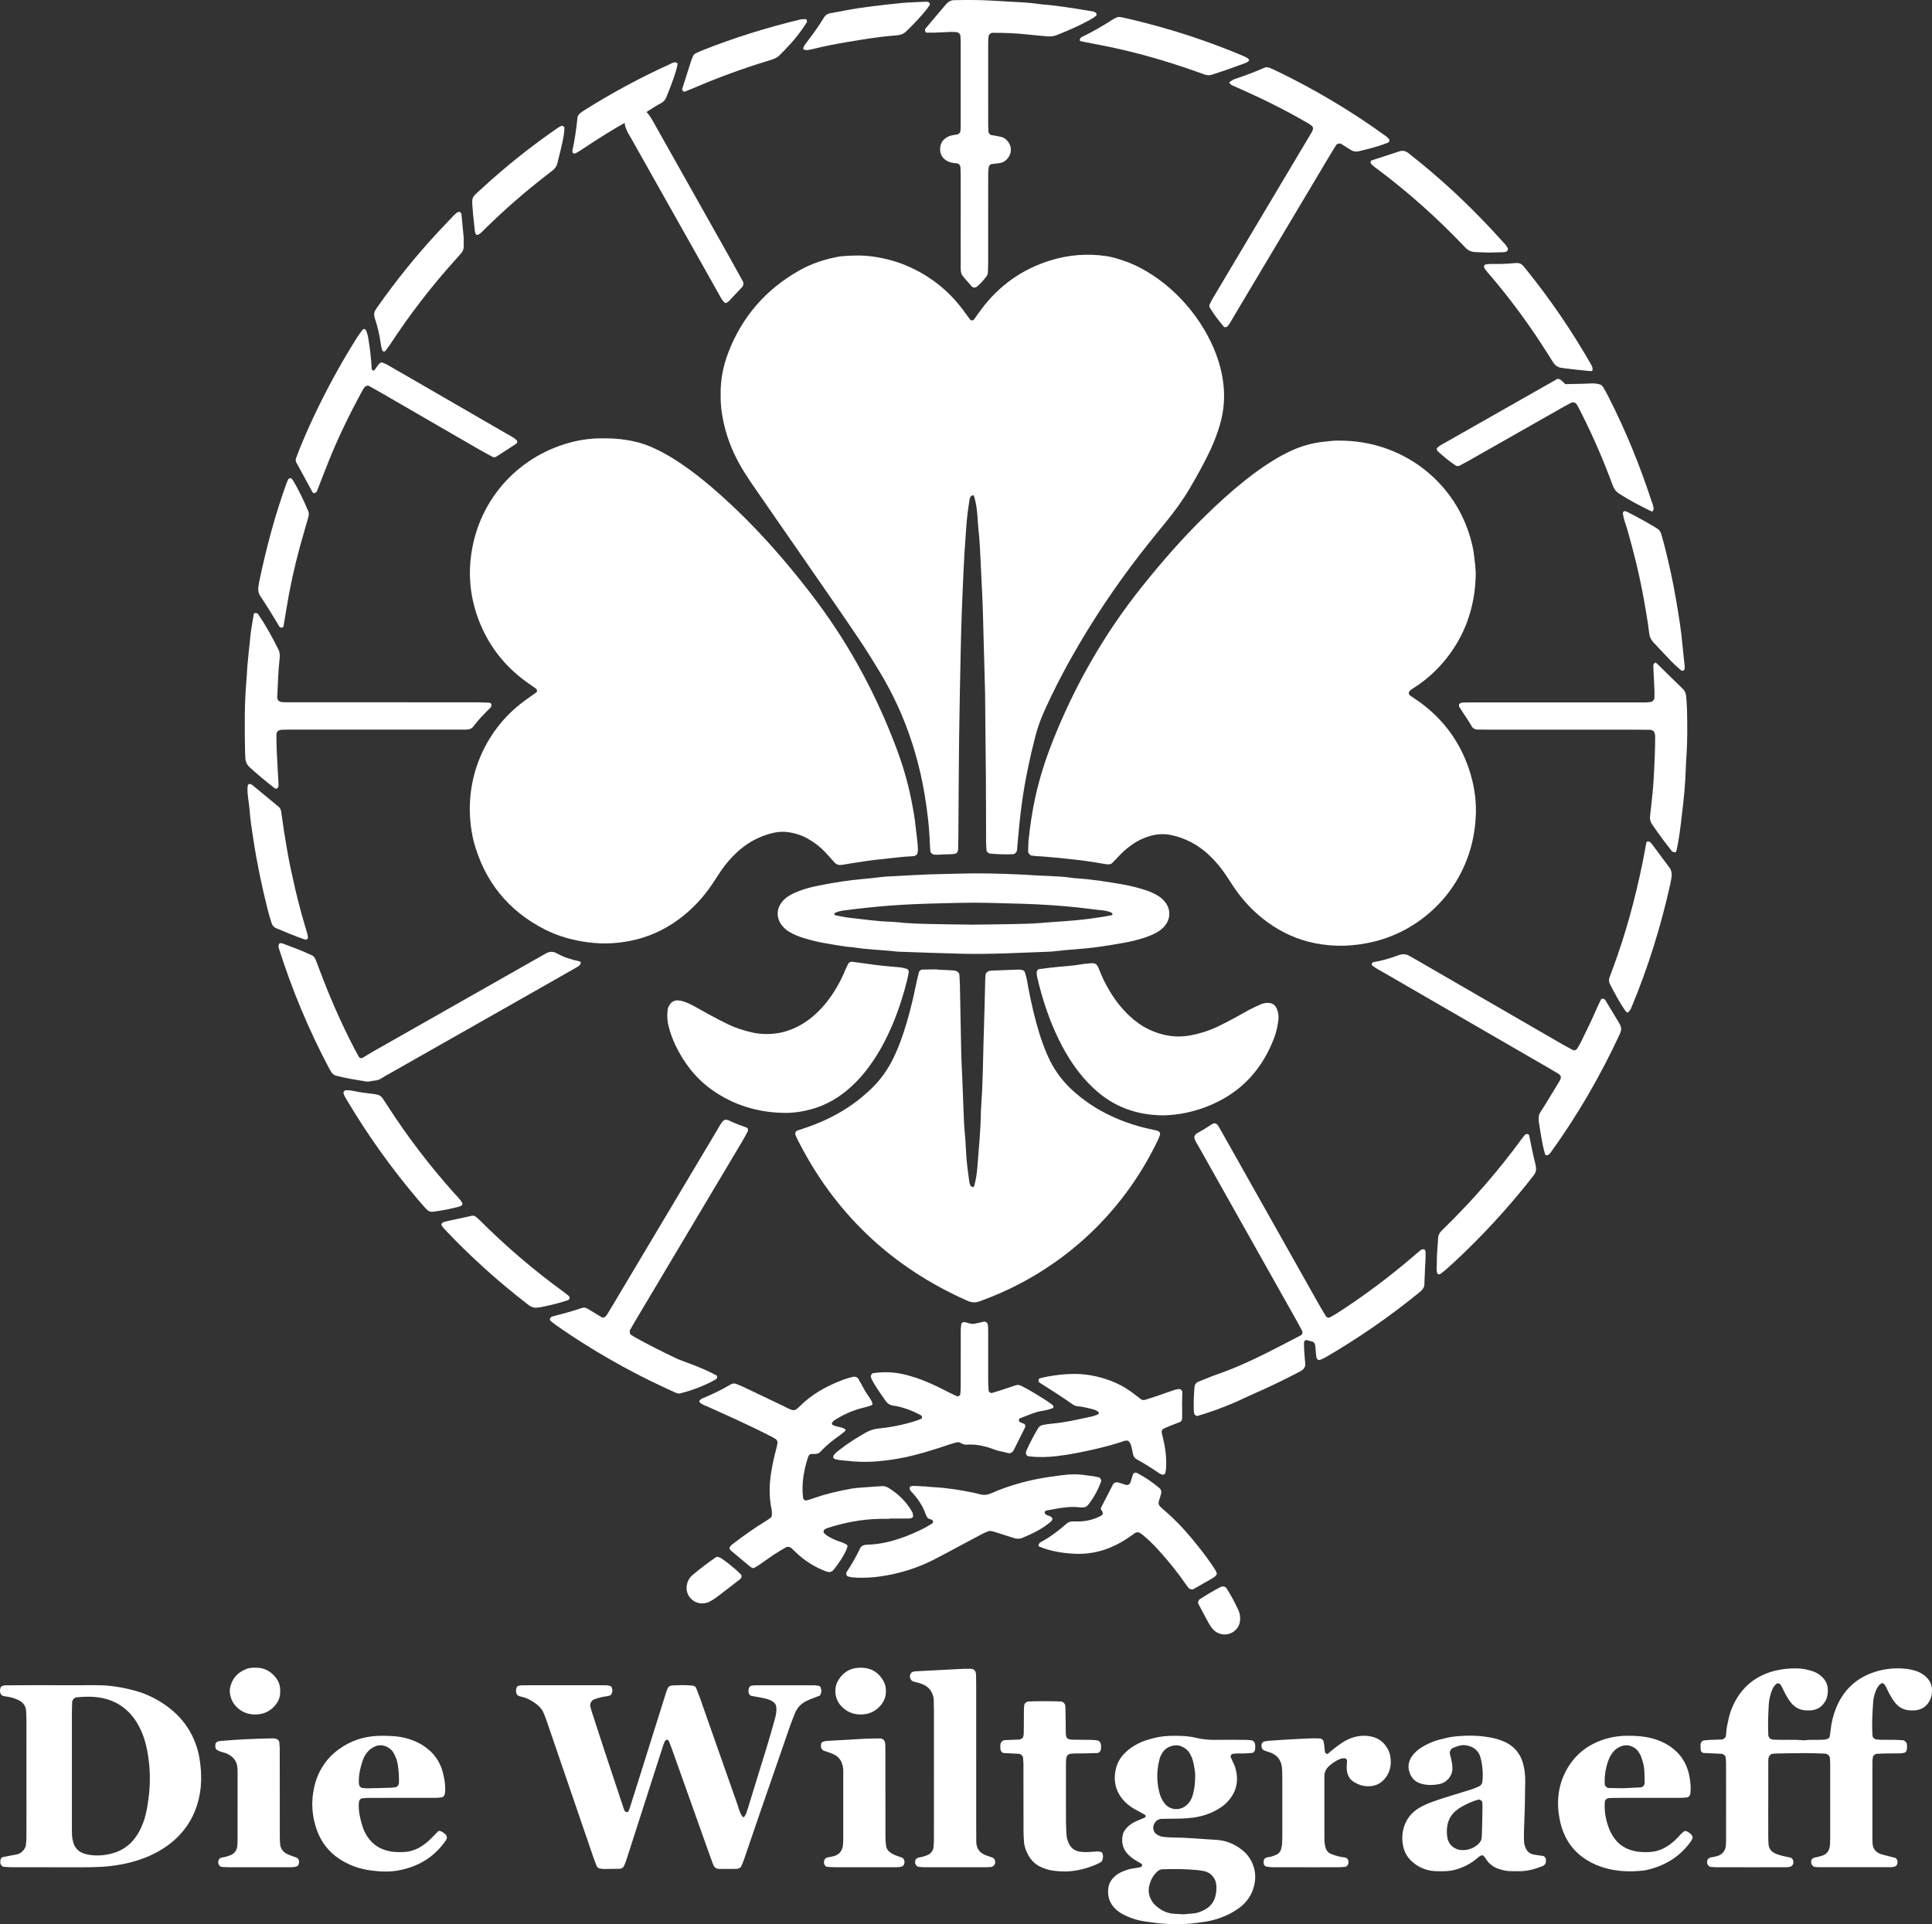 <?xml version="1.0" encoding="UTF-8"?><svg id="Layer_1" xmlns="http://www.w3.org/2000/svg" viewBox="0 0 2630.59 2620.238"><rect x="0" y="0" width="2630.59" height="2620.238" fill="#333333" stroke="none"/><defs><style>.cls-1,.cls-2{fill:#fff;}.cls-2{stroke:#fff;stroke-miterlimit:10;}</style></defs><path class="cls-1" d="m2407.612,2453.651c0,15.344-.023,30.688.016,46.033.01,3.832.115,7.67.36,11.494.413,6.432,4.141,10.686,9.747,13.123,6.468,2.813,13.504,3.791,20.336,5.403,2.054.484,3.802,3.192,3.801,5.999-0.0.638-.048,1.281-.143,1.912-.271,1.793-2.132,3.709-3.472,4.184-2.474.878-5.008.948-7.546.957-14.065.048-28.131.051-42.196.053-17.262.002-34.524.007-51.786-.043-2.549-.007-5.097-.304-7.644-.482-1.961-.137-4.586-3.044-4.696-5.345-.03-.635-.126-1.278-.067-1.905.255-2.742,2.069-4.874,4.515-5.465,4.323-1.044,8.836-1.262,12.888-3.468,4.222-2.298,6.742-5.732,7.767-10.335.277-1.242.436-2.525.5-3.796.129-2.553.213-5.111.214-7.667.013-34.524.022-69.049-.018-103.573-.003-2.538-.404-5.074-.596-7.613-.163-2.154-2.881-4.644-5.225-4.771-3.184-.173-6.367-.366-9.553-.508-5.101-.227-10.204-.406-15.306-.632-1.391-.061-3.771-2.298-3.84-3.685-.127-2.539-.249-5.078-.302-7.619-.013-.613.273-1.227.38-1.848.246-1.441,2.489-3.81,3.792-3.934,3.166-.3,6.332-.651,9.506-.805,5.1-.249,10.209-.32,15.311-.538,2.408-.103,5.156-2.499,5.448-4.566.179-1.265.493-2.522.543-3.79.279-7.076,1.943-13.904,3.514-20.764,1.869-8.164,4.881-15.896,8.881-23.2,12.052-22.009,30.52-35.58,54.847-41.462,9.398-2.272,18.87-3.129,28.516-3.032,7.785.078,15.238,1.627,22.542,4.081,4.287,1.441,8.082,3.818,11.451,6.836,5.505,4.929,8.669,10.961,8.67,18.493.001,5.177-.622,10.189-3.2,14.814-4.377,7.852-10.946,12.32-19.965,12.936-2.542.174-5.12.165-7.66-.03-7.358-.567-13.49-3.754-18.362-9.239-3.409-3.839-5.94-8.298-8.498-12.734-2.55-4.422-4.086-9.373-7.19-13.507-.996-1.326-3.748-1.717-5.013-.697-3.092,2.493-5.102,5.751-6.409,9.357-2.183,6.023-3.74,12.246-4.115,18.67-.817,14.04-1.401,28.088-.615,42.154.137,2.448,2.392,5.154,4.483,5.404.629.075,1.232.348,1.861.447.629.099,1.273.105,1.912.135,13.404.634,26.845-.499,40.233.869,8.911-1.201,17.888-.318,26.817-.862,1.876-.114,3.812-.542,5.545-1.253,1.075-.44,2.372-1.561,2.608-2.595.704-3.094.987-6.291,1.34-9.458,1.141-10.223,3.535-20.139,7.389-29.674,9.371-23.181,25.587-39.473,49.159-48.07,10.87-3.965,22.153-5.976,33.796-6.09,9.038-.088,17.857.815,26.44,3.737,4.915,1.673,9.306,4.203,13.082,7.763,5.382,5.074,8.24,11.237,8.187,18.729-.037,5.225-1.089,10.137-3.702,14.694-4.11,7.166-10.344,11.193-18.458,12.14-3.149.368-6.401.308-9.564.001-7.344-.711-13.348-4.176-18.091-9.753-3.325-3.91-5.791-8.397-8.342-12.839-2.533-4.411-3.793-9.535-7.426-13.321-1.054-1.099-2.247-1.325-3.395-.589-1.058.679-2.287,1.295-3,2.264-1.503,2.044-3.037,4.17-3.982,6.497-1.923,4.735-3.576,9.622-3.989,14.76-1.278,15.932-2.163,31.879-1.032,47.866.159,2.245,2.704,4.591,5.125,4.792,1.906.159,3.808.465,5.714.49,6.393.085,12.787.015,19.179.119,3.828.062,7.654.31,11.478.528,1.991.114,4.982,2.973,5.187,4.907.338,3.188.62,6.424-.492,9.481-.376,1.034-1.515,2.136-2.556,2.507-1.755.626-3.705.919-5.581.955-7.031.137-14.065.062-21.096.173-3.826.06-7.651.308-11.474.523-2.3.129-4.861,2.666-5.085,4.933-.188,1.899-.542,3.797-.544,5.696-.04,35.164-.041,70.327-.034,105.491 0,1.916.164,3.831.222,5.747.226,7.418,5.001,12.959,12.525,15.05,6.147,1.708,12.37,3.142,18.541,4.771.539.142.975.797,1.387,1.275,1.844,2.139,1.879,4.699,1.13,7.146-.571,1.866-2.242,3.153-4.129,3.626-1.834.459-3.786.614-5.686.615-32.606.028-65.212.014-97.818-.01-1.273-.001-2.545-.211-3.82-.301-4.515-.318-7.298-5.774-4.991-10.106.546-1.026,1.752-1.952,2.862-2.367,1.772-.662,3.739-.776,5.584-1.27,2.455-.657,4.944-1.278,7.292-2.229,5.2-2.105,7.868-6.27,8.832-11.644.225-1.254.384-2.533.427-3.805.109-3.194.185-6.391.187-9.586.014-32.606.022-65.213-.007-97.819-.003-3.187-.225-6.377-.403-9.562-.168-3.004-3.154-5.687-6.446-5.883-1.274-.076-2.546-.222-3.821-.253-8.305-.203-16.611-.556-24.915-.53-12.777.04-25.553.323-38.329.564-1.905.036-3.803.409-5.705.614-1.196.129-3.521,2.68-3.898,3.824-.823,2.496-.791,5.044-.796,7.587-.03,17.901-.016,35.803-.016,53.705h-.026Z"/><path class="cls-1" d="m769.082,2294.909c17.263,0,34.527-.01,51.79.009,3.181.004,6.379-.107,9.484.856,1.364.423,2.238,1.186,2.694,2.389,1.194,3.146,1.14,6.194-.691,9.09-.334.529-.795,1.167-1.333,1.345-1.802.595-3.639,1.228-5.509,1.441-5.761.658-11.275,2.179-16.682,4.212-3.391,1.275-5.934,5.755-5.075,9.316.598,2.481,1.212,4.966,1.997,7.392,5.508,17.022,10.998,34.051,16.615,51.038,9.026,27.299,18.153,54.565,27.203,81.856.42,1.267.894,2.43,2.002,3.179.478.324,1.095.541,1.669.597.568.055,1.425.052,1.694-.289.772-.977,1.534-2.067,1.907-3.238,5.234-16.44,10.417-32.896,15.585-49.357,11.293-35.967,22.566-71.941,33.865-107.906.763-2.429,1.53-4.875,2.556-7.198,1.081-2.446,3.045-4.238,5.782-4.37,9.569-.463,19.155-.908,28.706.239,1.915.23,3.718,1.278,4.486,3.14,1.946,4.717,3.807,9.476,5.499,14.289,16.746,47.621,33.393,95.276,50.241,142.861,2.12,5.987,3.394,12.373,7.125,17.723.341.489,1.0.924,1.575,1.028.406.073,1.084-.342,1.362-.736,2.245-3.171,3.325-6.854,4.452-10.507,9.038-29.306,18.134-58.594,27.071-87.931,3.537-11.611,6.746-23.324,10.051-35.005,1.399-4.945,2.245-9.999,1.899-15.154-.224-3.345-1.778-6.03-4.658-7.921-2.154-1.414-4.407-2.56-6.873-3.315-7.356-2.253-15.023-2.963-22.499-4.606-1.936-.425-3.055-2.038-3.608-4.001-.537-1.904-.36-3.776-.068-5.676.25-1.629,2.266-3.957,3.532-4.098,1.9-.211,3.8-.615,5.7-.618,26.854-.038,53.707-.039,80.561.016,1.881.004,3.764.499,5.641.801,1.453.234,2.181,1.116,2.655,2.394,1.169,3.15,1.082,6.218-.26,9.264-.254.576-.53,1.385-1.004,1.581-2.951,1.218-5.979,2.248-8.948,3.425-2.966,1.177-5.957,2.321-8.824,3.714-7.151,3.472-12.627,8.685-15.689,16.122-2.43,5.904-4.842,11.827-6.938,17.854-12.809,36.813-25.557,73.648-38.261,110.497-8.122,23.559-16.109,47.164-24.216,70.729-1.245,3.62-2.677,7.193-4.313,10.651-.471.996-1.873,1.702-2.999,2.197-1.143.502-2.471.794-3.721.806-7.669.073-15.338.065-23.008.032-4.397-.019-7.015-2.444-8.448-6.431-2.16-6.012-4.394-11.996-6.537-18.014-16.506-46.351-32.989-92.71-49.507-139.057-1.286-3.607-2.72-7.165-4.195-10.7-.599-1.434-1.656-1.972-2.717-1.695-1.324.347-2.296,1.171-2.822,2.437-.73,1.759-1.495,3.512-2.081,5.322-5.112,15.807-10.194,31.624-15.273,47.442-11.524,35.894-23.029,71.795-34.583,107.68-.976,3.029-2.168,6-3.439,8.919-1.113,2.557-3.328,3.839-6.038,3.911-7.025.188-14.053.283-21.081.295-1.894.003-3.802-.348-5.68-.672-1.988-.343-3.673-1.533-4.402-3.289-1.958-4.714-3.71-9.521-5.365-14.352-20.295-59.239-40.55-118.492-60.842-177.732-1.863-5.438-3.706-10.899-5.947-16.185-1.752-4.134-4.475-7.723-7.958-10.676-5.417-4.592-11.311-8.353-18.123-10.515-2.433-.772-4.92-1.375-7.38-2.06-2.357-.657-3.913-2.802-4.192-5.719-.183-1.91-.043-3.747.623-5.617.496-1.394,1.165-2.078,2.573-2.546,2.49-.828,5.023-.858,7.561-.862,18.542-.031,37.084-.017,55.626-.017v-.022Z"/><path class="cls-1" d="m73.926,2294.908c19.182,0,38.365.07,57.546-.021,17.396-.082,34.378,2.708,51.127,7.122,16.894,4.453,32.3,12.099,46.242,22.56,18.408,13.813,31.475,31.636,38.724,53.529,1.801,5.438,3.182,11.079,4.108,16.732,3.453,21.082,3.289,42.133-3.127,62.649-7.292,23.314-21.231,42.068-41.146,56.267-15.292,10.903-32.342,17.984-50.454,22.602-16.813,4.286-33.972,6.022-51.273,6.361-10.866.213-21.739.094-32.609.097-25.576.007-51.152.026-76.728-.036-3.817-.009-7.635-.393-11.448-.671-2.101-.153-4.286-2.814-4.456-5.459-.08-1.258.021-2.544.194-3.796.266-1.923,1.874-3.665,3.542-3.981,6.276-1.191,12.566-2.308,18.825-3.583,3.211-.654,5.878-2.418,8.129-4.782,2.26-2.372,3.831-5.146,4.198-8.422.354-3.17.609-6.367.636-9.554.088-10.23.059-20.461.06-30.691.003-41.561.016-83.123-.019-124.684-.005-5.75-.075-11.512-.437-17.248-.442-7.031-4.367-11.932-10.56-14.841-4.621-2.171-9.514-3.741-14.623-4.475-1.895-.272-3.776-.639-5.663-.965-2.367-.408-4.181-2.56-4.578-5.392-.267-1.904-.165-3.74.494-5.614.482-1.372,1.149-2.121,2.464-2.667,1.834-.762,3.72-.931,5.612-.949,8.951-.083,17.903-.092,26.854-.101,12.788-.013,25.576-.003,38.364-.003v.015Zm23.962,114.76c0,25.51-.006,51.019.006,76.529.002,4.464-.118,8.941.19,13.386.218,3.149.824,6.321,1.669,9.368,2.463,8.881,8.868,13.937,17.397,16.012,12.02,2.923,24.207,2.042,35.992-1.139,14.748-3.981,26.175-12.919,34.217-25.978,4.029-6.541,7.01-13.57,9.336-20.897,2.715-8.551,4.045-17.359,5.307-26.203,3.274-22.956,2.623-45.81-1.882-68.518-2.24-11.293-5.911-22.164-11.425-32.341-3.666-6.766-8.06-13.003-13.537-18.435-9.266-9.19-20.154-15.315-32.927-18.426-12.622-3.074-25.262-2.852-38.003-1.662-2.864.268-5.879,3.51-5.989,6.484-.165,4.457-.33,8.917-.335,13.377-.031,26.148-.015,52.295-.015,78.443Z"/><path class="cls-1" d="m1601.192,2620.094c-14.402.498-28.363-1.449-42.273-3.476-8.202-1.195-16.283-3.391-23.903-6.837-3.484-1.576-6.996-3.226-10.162-5.342-11.587-7.744-17.295-18.449-15.865-32.618.535-5.297,2.625-9.825,6.094-13.784,3.428-3.913,7.574-6.925,12.312-8.952,5.285-2.261,10.694-4.216,16.497-4.865,3.155-.353,6.277-1.031,9.394-1.663.505-.103,1.023-.652,1.33-1.127.809-1.255.663-2.607-.62-3.415-3.231-2.037-6.669-3.756-9.829-5.891-2.632-1.78-5.156-3.796-7.431-6.011-8.031-7.818-10.372-17.349-7.845-28.12.426-1.817,1.366-3.591,2.39-5.177,3.572-5.535,8.696-9.342,14.535-12.148,4.022-1.933,8.245-3.446,12.341-5.231,1.374-.599,2.051-1.639,1.811-2.648-.135-.567-.612-1.22-1.12-1.505-4.452-2.498-8.961-4.894-13.423-7.373-5.056-2.809-9.744-6.152-13.791-10.291-12.145-12.425-16.099-27.244-12.444-44.103,2.404-11.087,8.636-19.775,17.424-26.782,8.124-6.478,17.333-10.946,27.179-13.87,9.184-2.728,18.592-4.717,28.267-4.951,12.162-.294,24.258-.327,36.23,2.605,9.336,2.286,18.894,2.98,28.551,2.813,13.425-.234,26.858-.075,40.288.011,2.536.016,5.07.469,7.604.735,1.329.14,3.604,2.482,3.895,3.809.694,3.163.743,6.306.147,9.486-.272,1.455-2.31,3.602-3.807,3.728-3.176.266-6.352.554-9.534.699-5.735.261-11.498-.397-17.216.634-1.513.273-3.137,2.852-2.486,4.33,1.285,2.912,2.517,5.854,3.947,8.695,1.745,3.467,2.765,7.131,3.537,10.905,3.686,18.012-2.218,32.736-15.536,44.788-2.818,2.551-6.075,4.7-9.368,6.629-10.613,6.217-22.109,9.967-34.3,11.512-8.258,1.046-16.565,1.343-24.888,1.358-5.753.011-11.506.153-17.259.243-8.091.127-12.863,8.209-11.376,14.562.601,2.567,1.884,4.748,4.058,6.266,2.65,1.85,5.582,3.226,8.797,3.587,4.442.498,8.917.971,13.379.978,19.852.03,39.586,2.145,59.377,3.218,13.163.713,24.87,5.6,35.163,13.731,7.181,5.672,12.257,12.907,15.298,21.621,3.05,8.741,3.25,17.594,1.19,26.458-3.012,12.966-10.102,23.39-20.877,31.188-3.612,2.614-7.433,5.009-11.383,7.074-10.846,5.673-22.41,9.488-34.466,11.35-13.263,2.049-26.599,3.841-39.834,3.168Zm10.09-13.256c3.919-.331,9.005-.679,14.072-1.211,5.806-.609,11.112-2.81,16.111-5.696,7.625-4.401,12.122-11.111,13.884-19.672.904-4.393,1.092-8.839.754-13.324-.687-9.13-7.447-17.003-16.406-18.819-3.118-.632-6.279-1.123-9.444-1.44-15.891-1.591-31.825-1.625-47.769-1.121-2.698.086-4.89,1.447-6.792,3.151-5.911,5.295-9.252,12.083-10.974,19.721-1.302,5.78-.725,11.361,1.772,16.795,1.626,3.538,3.762,6.677,6.572,9.308,7.202,6.74,15.582,10.987,25.577,11.608,3.817.237,7.636.424,12.641.7Zm16.085-189.43c-.013-4.165-1.21-12.349-3.318-20.364-.798-3.034-2.239-5.961-3.76-8.732-2.864-5.217-7.259-8.524-12.934-10.617-8.194-3.022-19.317,1.258-23.736,7.874-2.127,3.186-4.065,6.46-4.893,10.264-.542,2.486-1.168,4.958-1.612,7.462-2.371,13.376-1.71,26.611,2.036,39.673,1.238,4.315,3.242,8.282,5.838,11.94,7.17,10.106,20.153,10.995,28.724,4.836,5.427-3.899,8.645-9.389,10.41-15.574,2.095-7.343,3.241-14.916,3.247-26.763Z"/><path class="cls-1" d="m2076.134,2462.092c-.397,10.819-.823,21.039-1.123,31.261-.131,4.469-.065,8.947.03,13.419.068,3.22.852,6.316,2.047,9.311,2.055,5.148,5.755,8.396,11.209,9.4,4.376.805,8.801,1.349,13.205,2.005,1.215.181,3.27,2.706,3.386,4.284.093,1.26-.018,2.537-.063,3.806-.075,2.087-1.35,3.488-2.825,4.728-.478.402-1.097.663-1.688.899-9.545,3.819-19.338,6.659-29.691,6.941-5.106.139-10.225.008-15.333-.161-5.146-.17-10.09-1.392-14.969-3.052-6.254-2.127-11.337-5.801-15.376-10.952-1.955-2.493-3.157-5.609-6.029-7.319-.422-.251-1.17-.215-1.668-.036-3.715,1.336-6.247,4.371-9.307,6.643-4.643,3.446-9.533,6.421-14.831,8.733-8.277,3.613-16.843,6.026-25.938,6.153-4.472.063-8.96.208-13.418-.06-12.616-.759-23.494-5.636-32.586-14.409-6.208-5.99-9.725-13.475-11.098-21.855-1.804-11.013-.374-21.699,4.786-31.684,3.903-7.553,9.713-13.388,16.951-17.857,6.022-3.719,12.534-6.418,19.118-8.819,8.996-3.28,18.183-6.045,27.32-8.927,8.529-2.69,17.134-5.143,25.639-7.903,3.628-1.177,7.181-2.687,10.595-4.391,2.376-1.186,3.69-3.483,3.965-6.177,1.116-10.926.168-21.761-2.513-32.335-1.801-7.1-6.246-12.466-13.357-15.265-5.555-2.187-11.163-2.644-16.878-.844-2.43.766-4.825,1.657-7.193,2.6-2.909,1.159-5.078,4.899-4.451,7.697.836,3.731,1.953,7.406,2.629,11.163.562,3.123.933,6.331.914,9.499-.059,9.717-7.526,18.625-16.891,20.704-8.255,1.833-16.506,2.054-24.702.003-7.946-1.988-13.49-6.811-16.45-14.619-3.842-10.134-1.149-18.793,5.677-26.544,4.277-4.857,9.649-8.358,15.285-11.424,6.199-3.372,12.775-5.957,19.561-7.765,6.779-1.806,13.681-3.518,20.635-4.223,18.524-1.877,37.036-1.659,55.26,2.819,3.702.909,7.349,2.188,10.869,3.662,15.307,6.411,24.431,17.923,27.871,34.105,1.471,6.92,2.101,13.89,1.984,20.949-.201,12.144-.379,24.288-.558,35.834Zm-58.01,21.433c.206-10.694.363-17.062.43-23.431.02-1.903-.223-3.809-.327-5.715-.117-2.133-3.488-4.199-5.651-3.597-8.032,2.236-15.537,5.692-22.742,9.797-2.75,1.567-5.394,3.416-7.805,5.466-6.03,5.126-9.792,11.709-11.245,19.467-1.061,5.665-1.043,11.43-.012,17.109.942,5.19,3.499,9.535,7.804,12.697,4.276,3.142,9.218,4.376,14.402,4.123,7.899-.386,14.827-3.22,20.514-8.925,2.373-2.38,3.819-5.172,3.991-8.403.405-7.63.537-15.274.642-18.589Z"/><path class="cls-1" d="m2241.936,2448.291c-14.046,0-28.093-.025-42.139.019-3.185.01-6.37.246-9.554.408-2.51.128-4.913,2.453-5.105,4.74-1.089,12.98,1.249,25.427,6.042,37.428,1.41,3.531,3.274,6.931,5.303,10.157,7.249,11.523,18.059,17.735,31.196,20.139,5.661,1.036,11.42,1.103,17.182.946,10.587-.289,19.952-3.965,28.434-10.079,5.721-4.125,10.718-9.047,15.336-14.378,1.223-1.412,2.777-2.564,4.286-3.693,1.134-.848,2.381-.687,3.624-.141,2.976,1.308,5.498,3.148,7.325,5.865.756,1.125.971,2.393.498,3.678-.434,1.179-.871,2.41-1.58,3.428-14.977,21.5-35.805,34.06-61.05,39.839-.622.142-1.249.278-1.881.358-23.189,2.938-45.866,1.446-67.621-7.887-1.758-.754-3.467-1.63-5.17-2.504-24.465-12.559-38.457-32.803-43.523-59.525-.831-4.385-1.459-8.831-1.817-13.279-1.693-21.028,2.842-40.626,14.129-58.5,12.149-19.24,29.691-31.265,51.328-37.611,9.246-2.712,18.684-3.967,28.343-3.985,11.534-.022,22.936.599,34.167,3.595,8.106,2.162,15.718,5.332,22.72,9.875,15.899,10.317,25.17,25.009,28.205,43.652,1.13,6.942,1.865,13.935,1.029,20.976-.147,1.24-.506,2.602-1.213,3.588-.699.975-1.89,2.039-2.992,2.2-3.143.459-6.35.633-9.532.645-15.323.058-30.647.027-45.97.027v.021Zm-32.437-13.096c9.096-.439,16.734-.773,24.367-1.193,3.164-.174,5.574-3.047,5.517-6.565-.082-5.096-.274-10.19-.428-15.284-.214-7.107-2.141-13.853-4.609-20.433-.882-2.352-2.317-4.539-3.749-6.631-2.21-3.229-5.267-5.395-8.928-6.901-5.027-2.067-9.86-1.865-14.861.076-4.3,1.669-7.756,4.32-10.621,7.849-2.844,3.504-4.956,7.448-6.423,11.674-3.587,10.339-5.324,20.981-4.781,31.957.1,2.034,2.842,5.03,4.958,5.077,7.001.156,14.004.27,19.557.373Z"/><path class="cls-1" d="m546.328,2448.296c-14.701,0-29.402-.036-44.103.028-3.183.014-6.365.378-9.547.595-1.242.085-3.638,2.622-3.714,3.894-.075,1.265-.41,2.518-.46,3.782-.413,10.376,1.926,20.344,4.936,30.131,1.687,5.485,4.22,10.694,7.548,15.455,7.352,10.518,17.557,16.568,30.002,18.904,6.294,1.181,12.695,1.277,19.109.963,9.211-.45,17.454-3.549,25.047-8.63,5.341-3.574,10.105-7.801,14.472-12.504,2.163-2.33,4.386-4.607,6.664-6.824.952-.926,2.228-.911,3.581-.456,2.48.834,4.457,2.408,6.425,4.055,2.063,1.726,2.812,4.812,1.626,6.838-.321.549-.495,1.191-.853,1.71-15.731,22.805-37.702,35.956-64.619,40.892-11.992,2.199-24.239,1.697-36.319.172-12.105-1.529-23.813-4.725-34.683-10.472-3.384-1.789-6.76-3.644-9.929-5.78-14.244-9.604-24.203-22.641-30.011-38.742-6.898-19.125-8.15-38.875-3.699-58.564,4.803-21.245,15.955-38.929,33.85-51.827,15.43-11.121,32.792-17.105,51.776-17.961,7.644-.345,15.351-.18,22.985.364,11.565.824,22.679,3.731,33.096,8.95,5.159,2.584,9.931,5.776,14.314,9.555,9.49,8.181,15.887,18.393,19.011,30.423,2.082,8.017,3.63,16.234,3.386,24.621-.055,1.897-.428,3.787-.683,5.676-.201,1.489-2.358,3.843-3.67,3.981-2.531.267-5.066.695-7.601.705-15.979.064-31.958.033-47.937.033v.035Zm-31.273-13.283c6.548-.202,12.292-.335,18.032-.582,1.901-.082,3.785-.484,5.683-.69,2.117-.229,4.298-3.026,4.396-5.477.333-8.318-.292-16.59-1.485-24.799-.829-5.71-2.828-11.119-5.659-16.171-4.736-8.45-15.558-12.963-24.649-9.309-4.919,1.977-8.874,4.885-12.034,9.069-2.336,3.093-4.186,6.48-5.391,10.097-3.441,10.338-5.923,20.878-5.305,31.907.035.62.369,1.222.414,1.844.093,1.28,2.564,3.606,3.864,3.81,7.636,1.202,15.292.125,22.132.301Z"/><path class="cls-1" d="m1329.191,2396.034c0,31.912-.004,63.824.004,95.737.001,5.106.161,10.213.063,15.316-.201,10.375,4.948,16.758,14.544,19.949,2.418.804,4.837,1.609,7.234,2.471,2.954,1.062,4.489,4.168,3.909,7.777-.352,2.192-3.049,4.942-5.019,5.07-2.545.166-5.092.415-7.638.418-28.083.028-56.165.031-84.248-.012-2.535-.004-5.072-.361-7.605-.584-1.862-.164-4.53-3.367-4.425-5.574.06-1.256.035-2.623.532-3.72.489-1.078,1.428-2.347,2.457-2.706,2.383-.832,4.977-1.039,7.417-1.736,2.435-.696,4.881-1.486,7.156-2.579,4.322-2.076,6.899-5.672,7.468-10.402.455-3.788.564-7.633.577-11.454.06-18.509.04-37.018.041-55.527.002-38.933.009-77.866-.012-116.799-.003-5.743-.08-11.488-.259-17.227-.122-3.904-1.552-7.446-3.412-10.85-2.222-4.069-5.483-6.95-9.593-9.01-4.612-2.312-9.592-3.416-14.527-4.713-3.59-.944-5.717-5.28-4.595-9.208.555-1.943,1.975-3.422,3.731-4.067,1.746-.64,3.755-.654,5.658-.756,21.03-1.127,42.06-2.251,63.095-3.286,3.804-.187,7.629-.005,11.443.078,2.249.049,5.008,2.628,5.278,4.752.16,1.259.542,2.505.565,3.762.104,5.742.151,11.486.153,17.229.012,32.55.006,65.101.007,97.651Z"/><path class="cls-1" d="m1393.547,2448.918c0-15.352.033-30.705-.028-46.057-.013-3.183-.357-6.366-.587-9.546-.152-2.092-2.962-4.791-5.159-4.939-3.181-.214-6.367-.377-9.551-.544-3.82-.2-7.642-.355-11.461-.582-2.274-.134-4.309-2.603-4.605-5.303-.281-2.558-.254-5.076.287-7.605.472-2.207,3.09-4.581,5.394-4.674,6.385-.256,12.774-.424,19.156-.747,4.917-.249,6.682-3.213,6.855-7.524.206-5.11.184-10.229.223-15.345.048-6.396.012-12.794.108-19.189.028-1.907.379-3.809.575-5.714.115-1.12,2.748-3.552,3.991-3.683.631-.067,1.241-.397,1.868-.42,14.703-.538,29.406-.598,44.108.037,2.939.127,5.771,3.263,5.872,6.478.159,5.111.293,10.223.357,15.336.088,7.035.039,14.073.185,21.106.039,1.881.326,3.844.978,5.591.396,1.061,1.569,2.181,2.645,2.56,1.772.626,3.745.894,5.64.926,8.953.15,17.91.108,26.862.271,2.527.046,5.048.532,7.565.861,1.406.183,3.462,2.355,3.831,3.924.74,3.15.869,6.285-.002,9.447-.335,1.217-2.691,3.623-3.926,3.66-7.026.211-14.052.39-21.079.578-5.745.154-11.513-.371-17.232.629-1.277.224-3.797,2.408-4.031,3.676-.23,1.247-.698,2.468-.785,3.719-.178,2.549-.228,5.111-.229,7.668-.013,25.587-.061,51.174.035,76.761.024,6.387.468,12.776.841,19.157.226,3.875,1.447,7.521,3.128,11.006,2.984,6.187,7.78,9.969,14.629,11.092,5.736.94,11.472.605,17.223.231,3.8-.247,7.612-.979,11.412.047,1.409.381,2.174,1.225,2.574,2.462.816,2.52.782,5.068.138,7.559-.474,1.832-1.309,3.462-3.227,4.467-9.718,5.088-20.063,8.45-30.754,10.513-11.376,2.195-22.95,2.135-34.391.483-5.003-.722-10.005-2.325-14.671-4.318-7.85-3.352-13.947-8.979-18.117-16.503-3.125-5.639-5.444-11.601-5.922-18.095-.375-5.098-.647-10.214-.677-15.324-.088-14.712-.031-29.425-.031-44.138h-.016Z"/><path class="cls-1" d="m1777.702,2542.768c-15.35,0-30.701.041-46.051-.041-2.523-.013-5.046-.549-7.565-.867-1.394-.176-3.335-2.311-3.506-4.049-.123-1.249.024-2.527.077-3.791.093-2.195,1.579-3.615,3.316-4.239,2.378-.854,5.031-.913,7.474-1.628,2.434-.712,4.84-1.642,7.102-2.787,2.975-1.504,4.955-4.044,5.79-7.27.638-2.464,1.165-5.003,1.324-7.535.28-4.463.319-8.947.324-13.421.026-24.945.039-49.89-.01-74.834-.01-5.11-.02-10.249-.529-15.325-.978-9.746-6.026-16.658-15.292-20.227-2.384-.918-4.868-1.576-7.271-2.449-4.424-1.608-5.529-3.557-5.139-8.822.109-1.468,2.12-3.759,3.506-3.988,1.888-.312,3.767-.776,5.669-.904,12.762-.863,25.52-1.881,38.297-2.401,10.852-.441,21.706-1.374,32.587-.752,1.318.075,3.957,2.2,4.197,3.478.35,1.866.848,3.711,1.076,5.59.384,3.162.431,6.375,1,9.498.177.97,1.504,1.834,2.474,2.5.328.225,1.308-.15,1.768-.524,2.961-2.415,5.762-5.038,8.804-7.342,4.071-3.083,8.161-6.189,12.515-8.841,10.114-6.158,21.124-9.082,33.003-7.78,12.304,1.35,21.563,7.363,27.336,18.491,2.724,5.251,3.621,10.842,3.678,16.689.071,7.269-1.863,13.911-5.863,19.926-6.17,9.28-14.918,13.703-26.03,13.353-6.536-.206-12.569-2.286-18.097-5.671-6.536-4.002-9.45-10.29-9.971-17.654-.268-3.794.262-7.643.42-11.468.071-1.713-1.927-3.561-3.804-3.366-1.878.195-3.855.282-5.578.955-5.406,2.114-10.115,5.391-14.519,9.167-4.654,3.991-6.996,8.832-6.974,15.066.1,28.142.036,56.285.051,84.428.003,4.495.425,8.94,1.932,13.225,1.116,3.173,3.209,5.681,6.154,7.028,3.461,1.583,7.158,2.728,10.846,3.709,3.074.817,6.289,1.089,9.431,1.662,2.446.447,4.204,2.648,4.452,5.506.055.63-.015,1.277-.082,1.91-.273,2.62-2.444,5.122-4.63,5.27-3.184.216-6.372.517-9.559.529-14.711.056-29.422.025-44.133.025v-.03Z"/><path class="cls-1" d="m1205.57,2442.275c0,19.174-.043,38.349.032,57.523.018,4.462.189,8.953.744,13.374.591,4.713,3.465,8.197,7.432,10.635,4.382,2.692,9.345,4.061,14.152,5.777,3.311,1.183,4.695,6.221,2.801,9.761-.636,1.189-1.549,2.052-2.855,2.422-1.21.343-2.435.762-3.673.845-2.547.171-5.108.184-7.664.185-26.205.011-52.409.031-78.614-.018-3.821-.007-7.644-.329-11.462-.565-2.271-.14-4.379-2.689-4.498-5.319-.029-.634-.089-1.277-.021-1.903.319-2.905,1.991-4.874,4.441-5.481,3.706-.919,7.551-1.106,11.158-2.628,5.859-2.472,9.107-6.876,10.064-12.965.493-3.137.574-6.362.578-9.548.039-30.04.029-60.08.002-90.119-.002-2.551-.006-5.138-.397-7.647-1.263-8.11-5.412-14.33-12.961-17.787-4.044-1.852-8.391-3.037-12.585-4.567-3.148-1.148-4.6-3.63-4.462-7.561.022-.627.289-1.242.351-1.871.135-1.382.822-2.412,2.221-2.815,1.812-.523,3.65-1.183,5.506-1.295,17.223-1.042,34.448-2.046,51.68-2.913,7.015-.353,14.048-.4,21.073-.437,1.205-.006,2.567.514,3.579,1.2,1.004.68,2.023,1.755,2.395,2.871,1.018,3.055.951,6.291.951,9.489-.001,20.453-0,40.905-0,61.358h.031Z"/><path class="cls-1" d="m380.957,2442.427c0,18.512-.025,37.025.018,55.538.011,4.464.031,8.946.435,13.385.566,6.227,4.116,10.71,9.561,13.395,3.983,1.964,8.321,3.205,12.495,4.783,3.376,1.277,4.738,5.741,2.976,9.711-.559,1.259-1.481,2.1-2.771,2.45-1.217.33-2.438.77-3.68.862-2.542.19-5.099.241-7.651.242-26.811.015-53.622.024-80.433-.011-3.185-.004-6.372-.243-9.554-.439-3.147-.194-5.354-3.13-5.23-6.821.092-2.749,1.824-5.274,4.075-5.776,1.864-.416,3.774-.647,5.615-1.142,2.449-.659,4.947-1.278,7.252-2.301,4.992-2.215,8.148-6.035,8.871-11.559.33-2.523.528-5.084.531-7.628.041-31.28.039-62.559.034-93.839-0-1.914-.053-3.832-.196-5.74-.687-9.176-5.667-15.319-13.741-19.208-4.598-2.215-9.971-2.453-14.245-5.436-.941-.656-1.826-1.933-1.992-3.037-.277-1.838-.236-3.84.23-5.627.263-1.008,1.518-1.961,2.554-2.508,1.085-.573,2.431-.776,3.685-.886,24.174-2.127,48.405-3.167,72.663-3.597,1.241-.022,2.486.462,3.739.64,1.232.175,3.858,2.628,3.956,3.754.276,3.169.737,6.34.747,9.512.068,20.428.035,40.855.035,61.283h.019Z"/><path class="cls-1" d="m1206.223,2303.01c.105,7.477-2.494,13.871-7.194,19.413-7.544,8.899-17.38,12.764-28.859,12.295-10.008-.409-18.528-4.346-25.228-11.942-8.755-9.925-10.159-24.498-2.988-35.578,6.248-9.653,15.088-15.438,26.845-16.063,2.542-.135,5.119-.154,7.648.097,11.687,1.164,20.187,7.281,26.071,17.229,2.658,4.494,3.886,9.414,3.705,14.548Z"/><path class="cls-1" d="m381.5,2303.575c.178,8.051-2.931,14.795-8.487,20.587-7.591,7.913-17.016,11.045-27.713,10.534-8.559-.41-16.111-3.505-22.42-9.466-5.825-5.503-9.031-12.273-9.909-20.159-.209-1.878-.174-3.852.152-5.711,2.302-13.096,10.059-21.766,22.226-26.561,4.812-1.897,9.975-1.948,15.114-1.712,8.716.401,16.002,3.92,22.101,10.036,6.165,6.181,9.394,13.561,8.937,22.452Z"/><path class="cls-1" d="m981.245,537.231c-.373-19.906,3.36-38.657,10.253-56.732,18.734-49.125,51.257-86.484,96.986-112.295,16.279-9.188,33.852-15.003,52.201-18.481,1.883-.357,3.786-.655,5.694-.816,14.057-1.185,28.155-1.506,42.127.462,15.863,2.234,31.329,6.236,46.14,12.537,30.704,13.062,56.119,32.871,76.167,59.547,3.45,4.591,6.795,9.26,10.207,13.879.962,1.303,4.114,1.234,5.064-.093,3.344-4.671,6.615-9.395,10.052-13.996,24.107-32.272,55.313-54.564,93.823-66.519,24.819-7.705,50.113-9.722,75.846-6.079,7.625,1.08,14.967,3.334,22.26,5.706,11.598,3.773,22.566,8.974,33.06,15.16,47.193,27.816,82.949,75.159,97.716,121.492,4.699,14.744,7.449,29.787,7.83,45.2.414,16.768-2.479,33.089-7.736,49.021-4.016,12.171-8.95,23.954-14.69,35.391-7.459,14.859-15.436,29.445-23.877,43.771-9.761,16.566-21.048,32.049-33.21,46.932-11.734,14.359-23.469,28.728-34.808,43.398-34.466,44.59-65.684,91.363-93.353,140.475-13.499,23.961-26.017,48.425-37.268,73.537-4.982,11.12-9.05,22.502-12.09,34.306-7.497,29.119-13.697,58.476-17.924,88.27-2.966,20.911-4.849,41.912-6.638,62.935-.108,1.271-.33,2.533-.437,3.804-.202,2.401-2.63,4.959-4.833,5.127-8.283.631-23.963.208-32.472-.873-1.196-.152-3.95-2.618-4.018-3.687-.243-3.821-.646-7.643-.662-11.466-.123-28.78-.064-57.561-.263-86.34-.266-38.372-.709-76.743-1.095-115.114-.045-4.476-.208-8.951-.328-13.426-.874-32.604-1.724-65.21-2.644-97.813-.27-9.588-.686-19.173-1.129-28.755-.737-15.971-1.599-31.936-2.313-47.908-.514-11.502-1.092-22.99-2.403-34.442-.799-6.984-1.092-14.025-1.637-21.039-.693-8.928-1.85-17.781-4.478-26.379-.177-.579-.83-1.532-1.081-1.478-1.129.244-2.436.538-3.216,1.292-.856.827-1.533,2.125-1.724,3.309-2.138,13.257-3.961,26.551-4.77,39.974-.693,11.49-1.651,22.963-2.389,34.45-.492,7.657-.848,15.324-1.187,22.99-.848,19.166-1.746,38.331-2.443,57.502-.604,16.616-1.067,33.239-1.404,49.863-.828,40.923-1.746,81.845-2.257,122.772-.542,43.485-.652,86.975-.964,130.463-.046,6.393-.121,12.786-.292,19.176-.033,1.226-.491,2.467-.906,3.647-.463,1.314-1.409,2.171-2.63,2.49-1.23.322-2.483.694-3.74.753-7.664.358-15.331.667-23.0.902-1.242.038-2.496-.387-3.747-.582-1.438-.224-3.68-2.473-3.792-3.874-.255-3.182-.604-6.363-.703-9.551-.716-23.051-3.446-45.87-7.254-68.608-4.128-24.65-10.142-48.804-17.912-72.529-10.789-32.944-25.247-64.234-43.14-93.907-8.252-13.686-16.679-27.283-25.52-40.592-13.09-19.706-26.532-39.18-39.979-58.646-34.528-49.982-69.157-99.893-103.704-149.862-5.09-7.362-10.141-14.763-14.889-22.348-10.905-17.422-19.632-35.84-25.292-55.686-4.768-16.719-7.529-33.67-7.184-50.62Z"/><path class="cls-1" d="m819.871,596.95c18.201-.227,33.403,1.501,48.35,5.333,8.07,2.069,15.832,5.029,23.377,8.531,12.785,5.936,24.844,13.148,36.474,21.09,14.269,9.744,27.86,20.367,40.982,31.6,34.558,29.585,66.253,62.025,95.8,96.567,16.622,19.431,32.658,39.349,47.923,59.878,45.697,61.454,81.375,128.324,108.165,199.999,8.291,22.181,14.982,44.834,19.632,68.065,2.634,13.157,5.159,26.333,6.368,39.724.862,9.545,2.746,18.991,2.874,28.607.025,1.893-.118,3.86-.638,5.662-.316,1.096-1.345,2.186-2.344,2.829-1.021.657-2.385,1.02-3.617,1.074-15.345.666-30.54,2.919-45.803,4.411-12.704,1.242-25.314,3.456-37.957,5.294-4.425.643-8.817,1.511-13.24,2.165-4.029.595-7.488-.405-10.289-3.63-4.188-4.822-8.469-9.569-12.86-14.206-5.742-6.064-12.285-11.192-19.368-15.594-5.989-3.722-12.306-6.828-19.129-8.708-15.594-4.298-25.561-3.938-41.41,1.307-14.792,4.896-27.848,12.745-39.302,23.264-8.51,7.815-15.985,16.547-22.472,26.104-3.948,5.816-7.676,11.78-11.605,17.609-10.786,16.003-23.487,30.279-38.481,42.481-19.113,15.554-40.449,26.766-64.38,32.826-21.917,5.55-44.064,6.977-66.552,3.963-20.46-2.742-40.096-8.098-58.495-17.457-50.147-25.511-82.256-65.695-96.909-119.935-18.242-75.766,11.887-149.784,69.801-191.935,5.157-3.754,10.412-7.374,15.612-11.068,1.268-.901,1.021-3.897-.437-4.929-4.687-3.316-9.453-6.522-14.087-9.91-28.019-20.482-48.872-46.642-62.132-78.764-11.696-28.332-16.141-57.84-12.85-88.259,8.385-77.511,62.123-138.122,134.36-158.036,15.492-4.271,31.34-6.141,44.641-5.95Z"/><path class="cls-1" d="m1824.508,600.048c83.463.007,152.67,53.511,175.983,127.246,3.284,10.388,5.903,20.913,6.914,31.797.355,3.82.983,7.616,1.281,11.439.348,4.459.767,8.943.647,13.403-1.172,43.654-14.825,82.74-42.963,116.456-10.721,12.845-23.053,23.924-36.813,33.434-3.665,2.533-7.854,4.411-10.724,7.94-.646.794-.773,2.508-.386,3.508.415,1.074,1.621,1.941,2.649,2.661,4.19,2.934,8.538,5.647,12.658,8.674,31.898,23.431,54.241,53.859,66.648,91.485,6.258,18.978,9.61,38.51,9.18,58.475-1.989,92.419-65.865,157.566-137.67,175.435-27.133,6.752-54.383,7.941-81.753,2.396-23.492-4.759-44.948-14.45-64.366-28.583-18.297-13.318-33.584-29.502-46.171-48.268-3.561-5.31-6.971-10.721-10.532-16.031-6.794-10.129-14.548-19.459-23.515-27.746-14.405-13.312-31.122-22.247-50.315-26.483-8.252-1.821-16.483-1.78-24.73.026-10.122,2.217-19.414,6.323-27.979,12.125-6.376,4.319-12.267,9.216-17.604,14.769-3.544,3.687-6.955,7.508-10.602,11.089-1.356,1.331-3.325,1.817-5.311,1.716-1.274-.065-2.569-.039-3.815-.268-18.245-3.35-36.607-5.744-55.071-7.584-13.366-1.332-26.71-2.761-40.13-3.402-1.906-.091-3.795-.505-5.697-.729-1.807-.213-4.529-3.606-4.442-5.637.247-5.746.201-11.525.827-17.23,2.091-19.068,4.867-38.036,9.005-56.789,5.662-25.655,13.605-50.596,23.237-75.017,30.243-76.675,70.705-147.432,122.247-211.837,26.802-33.491,54.919-65.771,85.615-95.77,17.392-16.998,35.329-33.377,54.375-48.516,12.023-9.556,24.411-18.6,37.493-26.672,8.717-5.378,17.671-10.29,27.024-14.486,13.531-6.07,27.659-9.903,42.387-11.49,8.263-.891,16.522-2.01,22.418-1.536Z"/><path class="cls-1" d="m1276.309,1320.396c7.024.346,14.049.669,21.071,1.058,1.264.07,2.509.435,3.771.612,2.226.312,4.948,2.913,5.087,5.031.292,4.454.653,8.909.744,13.369.65,31.961,1.177,63.926,1.883,95.886.226,10.223.908,20.436,1.324,30.656.573,14.053,1.163,28.107,1.61,42.164.387,12.145.955,24.272,2.074,36.377.647,7.001,1.115,14.026,1.401,21.05.599,14.723,2.698,29.276,4.699,43.841.169,1.23.773,2.406,1.22,3.59.5,1.325,1.478,2.022,2.794,2.374,1.231.33,2.139-.14,2.581-1.74,2.391-8.655,3.648-17.501,4.303-26.437,1.774-24.225,4.385-48.396,4.659-72.718.036-3.194.236-6.391.472-9.578,2.121-28.71,2.439-57.484,3.152-86.246.412-16.617.99-33.23,1.447-49.847.334-12.143.581-24.288.899-36.431.05-1.914.267-3.824.418-5.734.235-2.982,3.089-5.446,6.584-5.711.637-.048,1.267-.201,1.903-.226,12.138-.479,24.276-.986,36.417-1.374,1.874-.06,3.834.208,5.622.756,1.081.332,2.388,1.314,2.77,2.317,2.512,6.598,3.452,13.589,4.736,20.488,3.975,21.374,8.829,42.534,15.239,63.323,3.204,10.391,6.953,20.567,11.345,30.526,7.853,17.811,18.88,33.275,33.209,46.458,15.656,14.403,33.108,26.076,52.332,35.136,19.177,9.038,39.199,15.46,60.014,19.461,1.848.355,3.615,1.142,5.413,1.748,1.425.48,2.56,3.341,1.945,4.873-.949,2.366-1.777,4.789-2.874,7.085-50.911,106.626-138.814,181.33-238.902,218.138-1.199.441-2.389.909-3.578,1.377-5.666,2.234-11.171,1.846-16.726-.613-103.99-46.035-181.649-119.68-232.405-221.546-.851-1.707-1.433-3.548-2.144-5.325-.504-1.259.965-4.324,2.313-4.78,5.438-1.839,10.906-3.599,16.305-5.546,21.145-7.627,41.156-17.472,59.514-30.546,8.872-6.318,17.178-13.291,25.064-20.804,12.647-12.05,22.58-26.005,30.23-41.684,7.876-16.143,13.789-33.002,18.755-50.216,4.606-15.966,8.561-32.093,11.837-48.39,1.258-6.257,2.873-12.441,4.302-18.664.302-1.317,2.792-3.513,4.109-3.546,4.464-.112,8.929-.205,13.394-.271,2.555-.037,5.111-.007,7.666-.007 0.0.096.001.191.001.287Z"/><path class="cls-1" d="m1325.076,1189.313c28.808.002,57.57.967,86.308,2.812,5.744.369,11.502.521,17.251.81,10.221.514,20.452.875,30.59,2.456,2.524.394,5.084.594,7.636.764,21.091,1.407,41.924,4.75,62.71,8.405,10.716,1.884,21.238,4.63,31.559,8.078,5.467,1.826,10.717,4.179,15.627,7.253,3.278,2.052,6.263,4.441,8.758,7.393,3.814,4.512,6.216,9.605,6.526,15.626.385,7.481-2.286,13.746-7.216,19.198-2.598,2.873-5.635,5.199-8.959,7.152-6.098,3.584-12.651,6.085-19.373,8.233-8.547,2.731-17.292,4.768-26.07,6.379-11.307,2.075-22.683,3.85-34.077,5.505-20.287,2.947-40.77,3.624-61.085,6.099-2.536.309-5.1.441-7.655.533-38.992,1.408-77.971,3.685-117.008,2.784-29.414-.679-58.816-1.879-88.224-2.847-20.319-2.437-40.863-2.584-61.083-6.024-11.536-.595-22.812-3.053-34.174-4.859-11.372-1.809-22.575-4.476-33.579-7.899-6.115-1.902-12.041-4.299-17.627-7.471-3.924-2.228-7.479-4.934-10.377-8.413-4.22-5.065-6.785-10.757-6.652-17.517.119-6.033,2.422-11.191,6.083-15.81,2.81-3.544,6.311-6.287,10.206-8.605,4.98-2.963,10.311-5.073,15.728-7.033,7.842-2.838,15.957-4.764,24.086-6.395,10.646-2.137,21.354-3.997,32.108-5.64,17.725-2.709,35.62-3.681,53.376-5.988,5.064-.658,10.203-.774,15.312-1.046,16.608-.883,33.21-1.941,49.828-2.521,19.814-.692,39.643-.959,59.465-1.41Zm-1.806,69.862c20.097-.261,38.007-.368,55.911-.766,12.786-.285,25.608-.463,38.336-1.571,22.292-1.942,44.679-2.723,66.885-5.834,9.502-1.332,18.997-2.611,28.401-4.507,1.612-.325,2.281-1.284,1.86-2.194-.254-.552-.694-1.178-1.214-1.422-3.502-1.643-7.228-2.571-11.052-3.041-5.078-.623-10.184-1.023-15.253-1.706-25.369-3.422-50.856-5.472-76.416-6.679-8.944-.422-17.895-.712-26.846-.952-26.213-.703-52.423-1.682-78.654-.978-8.951.24-17.903.45-26.854.658-49.68,1.155-80.912,3.507-128.117,9.461-4.461.563-8.835,1.476-12.959,3.315-.519.231-.994.874-1.197,1.432-.326.895.428,1.812,2.011,2.115,6.28,1.2,12.54,2.683,18.882,3.346,17.804,1.863,35.517,4.674,53.451,5.23,3.833.119,7.673.365,11.484.792,14.641,1.641,29.348,2.08,44.053,2.404,19.822.436,39.65.632,57.288.898Z"/><path class="cls-1" d="m1584.146,1518.866c-37.25-.207-68.123-11.951-94.223-35.998-10.386-9.569-19.509-20.229-27.582-31.789-7.694-11.017-14.387-22.631-20.327-34.686-13.623-27.647-23.071-56.741-30.024-86.692-.426-1.835-.272-3.8-.462-5.696-.142-1.416,1.791-4.136,3.091-4.293,8.875-1.07,17.734-2.336,26.635-3.127,10.819-.962,21.655-1.649,32.361-3.639,3.13-.582,6.349-.684,9.526-1.025,8.075-.867,10.362.289,13.127,7.567,4.09,10.768,9.174,21.069,15.141,30.936,7.317,12.099,15.985,23.103,26.283,32.805,7.957,7.497,16.717,13.87,26.595,18.6,18.402,8.811,37.551,11.912,57.782,7.907,11.984-2.372,23.537-5.959,34.573-11.084,8.101-3.762,15.994-7.986,23.883-12.187,6.764-3.602,13.325-7.587,20.099-11.168,5.073-2.683,10.316-5.052,15.54-7.437,1.727-.789,3.593-1.407,5.46-1.734,8.378-1.466,14.872.536,17.828,10.086,1.351,4.363,1.766,8.806,1.148,13.259-1.054,7.591-2.459,15.112-5.139,22.359-15.854,42.868-43.877,74.393-86.181,92.63-21.377,9.216-43.705,14.033-65.132,14.408Z"/><path class="cls-1" d="m1065.86,1515.48c-35.427-.874-67.929-10.969-96.862-31.628-21.812-15.575-37.62-36.224-49.224-60.241-3.908-8.09-6.871-16.502-9.193-25.166-2.013-7.509-2.489-15.105-1.585-22.806.383-3.26,1.702-6.119,3.75-8.665,2.573-3.199,5.954-4.85,10.005-4.65,2.518.125,5.082.603,7.494,1.348,5.509,1.703,10.691,4.236,15.743,6.991,6.732,3.671,13.34,7.573,20.101,11.189,8.449,4.52,16.886,9.088,25.534,13.204,10.412,4.954,21.352,8.443,32.643,10.941,10.764,2.382,21.585,2.685,32.406,1.313,7.595-.963,14.983-3.068,22.136-6.006,11.987-4.922,22.527-11.994,32.019-20.717,10.914-10.03,19.867-21.651,27.428-34.346,4.908-8.241,9.254-16.779,12.843-25.697,1.188-2.952,2.729-5.763,4.128-8.629.578-1.186,3.438-2.435,4.998-2.224,6.325.856,12.664,1.613,18.975,2.56,15.179,2.278,30.436,3.78,45.729,5.016,3.144.254,6.237,1.216,9.336,1.927,1.736.398,3.379,2.743,3.144,4.23-1.396,8.847-3.747,17.468-6.197,26.063-6.673,23.408-15.116,46.125-26.237,67.818-6.43,12.541-13.702,24.55-22.101,35.868-9.571,12.898-20.45,24.547-33.14,34.442-12.73,9.926-26.728,17.485-42.226,22.083-13.561,4.023-27.404,6.246-41.646,5.782Z"/><path class="cls-1" d="m1210.89,2068.353c-4.473,0-8.947-.081-13.417.013-24.469.515-48.225,5.095-71.438,12.683-1.188.389-2.222,1.231-3.35,1.82-1.525.797-1.77,3.668-.6,4.917,2.225,2.375,4.93,4.053,7.709,5.617,5.027,2.828,10.329,4.994,15.858,6.684,2.395.732,4.631,2.034,6.872,3.204,1.333.696,1.698,1.923,1.215,3.298-.629,1.791-1.149,3.639-1.969,5.341-4.461,9.259-10.31,17.63-16.632,25.691-2.535,3.233-6.007,3.976-10.289,2.35-15.746-5.977-29.712-14.738-41.766-26.523-1.828-1.787-3.662-3.567-5.525-5.316-1.706-1.601-5.31-2.229-7.146-1.149-5.497,3.236-11.083,6.344-16.398,9.859-6.925,4.58-13.6,9.537-20.434,14.257-2.092,1.444-4.327,2.691-6.551,3.933-1.112.621-2.362.407-3.582-.315-.55-.325-1.174-.555-1.658-.956-8.844-7.343-17.693-14.682-26.474-22.101-.93-.786-2.066-2.108-2.007-3.117.109-1.882,1.393-3.498,2.876-4.769.969-.831,2.012-1.576,3.031-2.348,13.755-10.426,27.782-20.457,42.517-29.474,2.713-1.66,5.388-3.427,7.847-5.431.857-.698,1.371-2.246,1.413-3.428.089-2.528.078-5.136-.437-7.597-3.585-17.136-3.237-34.218-.392-51.445,1.774-10.742,4.077-21.313,6.957-31.79.674-2.451,1.059-4.983,1.545-7.485.262-1.35-1.09-4.259-2.306-4.978-2.186-1.293-4.338-2.659-6.596-3.814-27.88-14.256-56.449-27.047-84.982-39.916-4.059-1.831-8.378-3.146-11.886-6.065-1.069-.89-1.148-1.961.034-3.139.887-.885,1.818-1.899,2.934-2.355,13.624-5.565,26.811-11.993,39.502-19.453,2.309-1.358,4.936-1.317,7.399-.344,3.562,1.407,7.102,2.892,10.561,4.533,16.736,7.938,33.445,15.933,50.157,23.922,3.457,1.653,6.865,3.405,10.327,5.048,6.801,3.228,8.581,2.984,13.631-1.732.467-.436.925-.882,1.375-1.336,16.071-16.177,35.479-26.989,56.508-35.22,5.369-2.101,10.843-3.78,16.47-5.043,2.738-.615,5.717.714,6.745,2.484,3.208,5.52,6.189,11.172,9.319,16.738,3.12,5.55,7.641,10.261,9.877,16.334.515,1.398.042,2.735-1.101,3.199-5.331,2.163-11.008,3.167-16.507,4.777-12.35,3.616-23.878,9.014-34.618,16.077-.998.656-1.719,1.819-2.396,2.859-.897,1.377-.56,2.464.737,3.161,5.104,2.745,11.224,2.346,16.259,5.271.495.287,1.089.84,1.147,1.328.065.552-.262,1.358-.696,1.728-2.414,2.06-4.801,4.182-7.401,5.99-9.473,6.587-18.397,13.811-26.263,22.275-2.42,2.605-5.37,3.112-8.679,2.86-1.258-.096-2.538-.004-3.8.104-1.278.11-2.323.811-3.085,1.966-.345.523-.69,1.076-.884,1.665-6.073,18.384-9.34,37.111-6.945,56.542.175,1.419,2.702,3.471,4.174,3.114,1.241-.301,2.498-.555,3.711-.942,3.042-.973,6.076-1.973,9.091-3.027,15.727-5.494,31.935-9.072,48.279-12.09,3.136-.579,6.325-.94,9.507-1.187,10.83-.839,21.662-1.655,32.504-2.314,3.227-.197,6.361.724,9.135,2.441,13.27,8.213,24.2,18.77,31.919,32.429.906,1.603,1.271,3.62,1.457,5.487.133,1.334-.764,2.536-1.859,2.973-1.158.462-2.454.793-3.692.802-8.946.066-17.892.035-26.838.035-0.0.13-0.0.26-0.0.39Z"/><path class="cls-1" d="m1940.27,1728.149c-.254,6.168-.555,13.83-.895,21.491-.118,2.673-1.42,4.91-3.076,6.86-1.229,1.448-2.769,2.65-4.253,3.86-40.19,32.787-82.723,62.191-127.575,88.235-2.191,1.272-4.609,2.154-6.928,3.202-1.628.736-4.211-.49-4.657-1.971-1.865-6.194-.881-12.747-2.473-18.946-.463-1.805-1.55-3.438-3.677-3.958-2.461-.602-4.907-1.27-7.344-1.965-1.658-.474-3.766,1.125-3.781,2.862-.021,2.553-.167,5.114-.007,7.657.44,7.016.862,14.039,1.58,21.029.542,5.276-2.087,8.418-6.314,10.707-3.37,1.825-6.789,3.559-10.193,5.319-18.735,9.684-37.828,18.606-57.151,27.052-6.434,2.812-12.685,6.041-19.12,8.849-17.57,7.666-35.484,14.42-53.906,19.774-1.313.382-4.14-1.608-4.337-3.001-.178-1.256-.613-2.491-.663-3.746-.425-10.871.025-21.722.931-32.556.293-3.499,2.164-6.08,5.309-7.351,9.47-3.83,18.929-7.727,28.566-11.099,21.759-7.613,42.63-17.249,63.234-27.465,16.021-7.944,31.796-16.382,47.672-24.618,2.227-1.155,2.86-3.982,1.472-6.611-2.086-3.949-4.18-7.895-6.367-11.788-15.333-27.295-30.686-54.578-46.041-81.861-29.456-52.337-58.934-104.662-88.342-157.026-2.175-3.873-4.985-7.518-5.714-12.043-.176-1.096.412-2.509,1.072-3.491.68-1.011,1.775-1.862,2.866-2.457,6.739-3.675,13.241-7.723,19.636-11.963,3.84-2.546,6.836-1.645,9.397,2.701,2.269,3.851,4.449,7.756,6.643,11.651,43.257,76.828,86.502,153.664,129.78,230.48,3.129,5.553,6.481,10.981,9.768,16.444.981,1.63,3.622,2.564,4.933,1.806,3.862-2.235,7.825-4.316,11.566-6.739,35.452-22.959,69.22-48.178,101.303-75.652,3.882-3.325,7.737-6.688,11.746-9.853.847-.669,2.308-.669,3.503-.761,1.496-.115,2.687,1.965,2.669,4.382-.019,2.555.025,5.113-.077,7.665-.178,4.47-.448,8.936-.756,14.897Z"/><path class="cls-1" d="m1308.101,298.964c0-19.829.019-39.658-.017-59.487-.007-3.831-.212-7.663-.362-11.493-.106-2.721-1.997-5.091-4.344-5.431-2.526-.366-5.093-.515-7.586-1.031-1.855-.384-3.724-.997-5.408-1.858-6.893-3.526-10.463-9.218-10.333-16.995.131-7.796,4.01-13.166,10.95-16.619,4.13-2.055,8.65-2.124,12.983-3.132,1.466-.341,3.5-2.474,3.623-3.904.109-1.274.326-2.541.383-3.816.086-1.916.098-3.837.099-5.755.007-37.099.018-74.198-.011-111.297-.003-3.188-.294-6.375-.428-9.563-.093-2.194-2.762-4.698-5.135-4.81-2.546-.12-5.1-.378-7.64-.29-7.67.264-15.335.713-23.005.99-3.184.115-6.378-.065-9.566-.026-1.561.019-2.371-.639-2.645-2.217-.207-1.193-.265-2.508.617-3.556,9.058-10.765,18.174-21.483,27.275-32.212.414-.488.831-.974,1.272-1.436,2.747-2.872,5.955-4.722,10.066-4.799,15.991-.302,31.981-.419,47.959.416,15.968.835,31.933,1.751,47.893,2.729,5.103.313,10.192.896,15.279,1.439,3.178.34,6.328.993,9.511,1.238,22.985,1.772,45.652,5.816,68.371,9.485,1.229.198,2.459.738,3.547,1.363,1.193.685,1.774,1.829,1.669,2.996-.054.601-.336,1.392-.788,1.71-2.605,1.833-5.184,3.748-7.968,5.276-14.595,8.01-29.798,14.716-45.266,20.841-4.253,1.684-8.652,2.206-13.177,1.786-8.278-.767-16.566-1.456-24.829-2.364-16.544-1.817-33.134-2.576-49.77-2.456-2.394.017-5.008,2.391-5.22,4.626-.121,1.27-.395,2.53-.447,3.801-.104,2.555-.142,5.115-.142,7.673-.007,36.459-.014,72.919.016,109.379.003,3.193.262,6.385.41,9.577.063,1.344,2.259,3.891,3.527,4.116,4.388.778,8.8,1.457,13.148,2.425,9.263,2.062,14.241,11.495,13.788,18.492-.54,8.343-6.837,16.161-15.264,17.357-3.792.538-7.61.902-11.413,1.369-1.268.156-3.348,2.646-3.485,4.147-.233,2.535-.659,5.069-.679,7.606-.085,10.873-.059,21.747-.06,32.621-.004,30.063.015,60.126-.021,90.189-.005,4.47-.23,8.942-.41,13.41-.08,1.987-1.044,3.716-2.168,5.246-3.794,5.16-8.087,9.867-13.076,13.922-1.8,1.463-5.219,1.2-6.897-.787-17.221-20.393-14.59-12.151-14.796-39.08-.132-17.269-.025-34.54-.027-51.811Z"/><path class="cls-1" d="m2166.878,497.25c-26.338-46.232-56.237-90.038-89.711-131.396-5.75-7.104-6.987-8.512-18.15-7.264-4.371.489-8.792.525-14.829.844-.196.01-.39.016-.585.016-4.026-.003-9.65-.057-15.271.033-1.894.03-3.779.464-5.671.691-1.678.202-2.578,2.975-1.674,4.555,2.568,4.491,6.227,8.109,9.52,12,22.343,26.398,43.132,53.968,62.365,82.702,7.47,11.16,14.636,22.528,21.809,33.883,2.548,4.033,5.945,6.588,10.587,7.532,3.125.635,39.406,4.706,41.105,4.545,1.585-.15,2.154-1.109,2.08-2.72-.09-1.957-.625-3.758-1.574-5.423Z"/><path class="cls-1" d="m2248.027,680.307c-15.591-47.465-34.448-93.595-57.051-138.169-2.602-5.13-5.316-10.215-8.264-15.151-1.32-2.21-3.667-3.564-6.279-4.012-3.603-.617-6.405-.997-7.612-.909-5.801.421-19.112.7-37.486,1.045-1.035-.898-3.359-3.203-3.985-3.789-.906-.848-1.693-1.469-2.201-1.851-.546-.405-1.374-.917-2.472-1.264-.712-.225-1.357-.324-1.879-.364-23.529,13.389-47.08,26.742-70.624,40.105-27.811,15.785-55.631,31.553-83.417,47.382-3.314,1.888-6.813,3.527-9.57,6.31-1.128,1.138-1.389,2.143-.491,3.364.375.51.606,1.162,1.062,1.572,7.599,6.845,15.298,13.578,23.925,19.126,1.59,1.022,3.491,1.518,5.42.485,3.38-1.809,6.827-3.499,10.164-5.383,14.48-8.177,28.933-16.401,43.391-24.616,29.473-16.744,58.939-33.501,88.42-50.23,3.334-1.892,6.736-3.667,10.132-5.447,2.757-1.445,6.428-.134,8.095,2.851.936,1.675,1.859,3.358,2.735,5.065,15.205,29.608,28.796,59.939,40.726,91.012,1.833,4.775,3.533,9.602,5.399,14.363,1.667,4.252,4.211,7.722,8.195,10.305,13.977,9.062,28.72,16.7,43.653,24.005,1.507.737,2.543.296,2.992-1.124.186-.589.503-1.188.495-1.779-.062-4.583-2.092-8.692-3.475-12.902Z"/><path class="cls-1" d="m1308.126,1850.873c0-13.436-.04-26.871.035-40.306.014-2.53.48-5.059.748-7.587.157-1.487,2.561-2.85,4.376-2.555,4.391.714,8.546,3.101,13.124,2.31,4.392-.758,8.707-1.953,13.059-2.948,2.294-.525,5.254,1.673,5.479,4.027.122,1.269.407,2.528.443,3.797.089,3.197.102,6.397.101,9.596-.004,21.113-.057,42.226-.003,63.339.011,4.46.384,8.919.619,13.377.077,1.458,2.849,3.441,4.24,3.032,3.673-1.08,7.356-2.13,10.995-3.316,7.293-2.377,14.546-4.874,21.841-7.245,2.545-.827,5.075-.368,7.415.816,10.854,5.49,21.195,11.873,31.49,18.322,3.775,2.364,7.363,5.034,10.967,7.659,1.09.795,1.474,2.135,1.162,3.478-.109.467-.74,1.003-1.241,1.158-3.042.941-6.085,1.913-9.186,2.623-4.356.997-8.898,1.357-13.116,2.738-7.274,2.381-14.364,5.326-21.521,8.061-1.385.53-2.004,1.597-1.901,3.016.086,1.188.799,2.108,2.144,2.676,1.734.732,3.556,1.288,5.211,2.162,1.274.673,1.58,1.978,1.242,3.379-.148.612-.112,1.302-.382,1.846-5.126,10.301-10.281,20.587-15.449,30.867-.28.558-.757,1.013-1.093,1.548-.608.969-3.956,2.524-5.087,2.267-4.983-1.133-9.97-2.249-14.933-3.465-1.858-.455-3.679-1.097-5.472-1.775-12.077-4.565-24.425-7.424-37.471-6.456-3.283.243-6.166-1.29-9.018-2.829-1.009-.545-2.49-.669-3.634-.422-3.112.671-6.208,1.495-9.222,2.519-15.744,5.345-31.56,10.405-47.66,14.632-16.769,4.403-33.76,7.188-50.989,8.737-14.714,1.323-29.409.952-44.054-.862-5.055-.626-10.243-.537-15.104-2.377-.506-.191-.967-.694-1.279-1.165-.801-1.209-.681-2.424.102-3.636,1.766-2.734,4.305-4.681,6.796-6.654,11.563-9.153,23.937-17.085,36.771-24.323,5.63-3.175,11.502-5.121,18.074-5.702,19.595-1.731,45.096-7.716,57.71-13.188.977-.423,1.061-2.105.657-3.349-.184-.566-.679-1.188-1.202-1.462-11.959-6.255-24.37-11.253-37.843-13.116-4.815-.666-8.178-3.295-10.793-7.175-6.074-9.014-12.634-17.713-17.727-27.36-.594-1.126-1.078-2.315-1.548-3.5-.909-2.29.699-5.854,2.829-6.155,12.768-1.806,25.46-1.731,38.138.829,13.233,2.672,25.872,7.084,38.235,12.427,9.991,4.318,19.663,9.271,29.344,14.22,2.837,1.45,5.792,2.67,8.707,3.967,1.418.631,4.167-1.041,4.249-2.572.171-3.18.562-6.357.579-9.537.068-12.795.028-25.591.028-38.387h.019Z"/><path class="cls-1" d="m1018.363,1537.602c0,1.43.224,2.174-.035,2.661-2.398,4.51-4.747,9.054-7.358,13.441-32.037,53.837-64.119,107.648-96.185,161.468-16.688,28.008-33.376,56.016-50.045,84.035-2.286,3.843-4.458,7.753-6.698,11.623-1.198,2.07-.518,5.845,1.214,6.918,2.173,1.346,4.296,2.784,6.531,4.015,17.361,9.561,35.046,18.492,52.925,27.04,5.774,2.76,11.747,5.02,17.768,7.171,13.251,4.735,26.165,10.251,38.652,16.752,1.545.804,1.823,3.727.467,4.696-.516.369-.883.972-1.427,1.273-15.174,8.425-31.258,14.561-48.06,18.795-1.707.43-3.9.018-5.574-.693-5.876-2.498-11.62-5.308-17.422-7.981-24.982-11.511-49.282-24.328-73.152-37.986-24.988-14.298-49.272-29.701-72.849-46.216-2.601-1.821-5.046-3.877-7.47-5.934-1.14-.968-1.204-2.253-.481-3.46.309-.517.578-1.102,1.015-1.486.467-.41,1.08-.739,1.683-.895,13.609-3.527,27.191-7.14,40.521-11.649,2.487-.841,5.121-.535,7.405.822,6.589,3.913,13.105,7.947,19.664,11.908,1.391.84,4.125.128,5.124-1.218.761-1.024,1.677-1.947,2.338-3.028,3-4.908,5.945-9.85,8.89-14.792,47.128-79.076,94.249-158.157,141.394-237.223,2.282-3.827,4.204-7.894,7.343-11.176,1.13-1.182,3.76-2.109,5.156-1.584,1.193.449,2.461.734,3.597,1.292,7.471,3.671,15.259,6.529,23.108,9.255,1.338.465,1.934,1.654,1.96,2.154Z"/><path class="cls-1" d="m502.838,1472.792c-1.716,0-3.021.18-4.261-.027-13.847-2.323-27.757-4.336-41.336-8.035-2.574-.701-4.473-2.392-5.923-4.564-1.062-1.591-2.075-3.225-2.972-4.913-27.929-52.578-50.727-107.307-68.721-164.046-.58-1.83-.667-3.722.251-5.493.277-.535.816-1.3,1.257-1.316,1.255-.045,2.61.006,3.771.437,13.162,4.889,26.3,9.842,39.067,15.718,2.433,1.12,4.27,2.844,5.308,5.242,1.518,3.509,2.861,7.097,4.191,10.685,14.214,38.354,30.435,75.823,49.343,112.11,1.768,3.392,3.64,6.73,5.51,10.068,1.302,2.324,3.732,2.913,5.936,1.568,4.356-2.658,8.668-5.395,13.103-7.915,73.281-41.636,146.577-83.245,219.874-124.854,4.997-2.837,10.109-5.483,15.006-8.483,5.36-3.284,10.459-3.877,16.174-.606,9.494,5.434,19.937,8.418,30.568,10.757,1.493.328,2.023,1.383,1.549,2.941-.178.586-.41,1.193-.767,1.681-1.558,2.13-3.956,3.164-6.138,4.414-16.068,9.202-32.166,18.351-48.269,27.492-68.856,39.085-137.717,78.161-206.573,117.247-3.331,1.891-6.752,3.661-9.907,5.814-5.03,3.433-11.063,2.542-16.04,4.082Z"/><path class="cls-1" d="m1262.131,2024.523c3.184.233,6.365.511,9.552.693,18.526,1.06,36.785,3.906,54.93,7.751,5.566,1.18,11.218,3.601,16.903,2.451,4.927-.996,9.567-3.459,14.303-5.351,17.829-7.127,36.164-12.412,55.024-16.109,11.302-2.215,22.683-3.658,34.069-5.171,10.821-1.437,21.657-1.475,32.447.308,5.653.934,11.429,1.102,16.964,2.809,2.067.637,3.665,4.013,2.771,6.254-4.515,11.317-10.059,22.049-17.832,31.522-1.721,2.098-3.946,3.089-6.636,3.097-1.276.004-2.572.152-3.826-.015-11.552-1.538-22.91-.011-34.237,2.075-3.767.694-7.532,1.397-11.303,2.07-1.473.263-2.315.942-2.714,2.069-.57,1.609.475,3.136,2.866,4.287,2.268,1.092,5.037,1.229,6.761,3.335.785.958.988,2.334.349,3.465-.607,1.076-1.587,1.996-2.553,2.806-11.395,9.554-24.626,15.876-38.228,21.496-3.663,1.513-7.542,1.272-11.28.106-8.527-2.659-17.015-5.444-25.531-8.14-1.82-.576-3.668-1.145-5.547-1.42-1.215-.177-2.612-.079-3.749.359-2.972,1.146-5.93,2.388-8.747,3.872-11.293,5.949-22.524,12.019-33.791,18.018-10.704,5.699-21.337,11.538-32.159,17.004-16.588,8.376-33.976,14.625-52.105,18.784-19.399,4.451-38.977,6.801-58.897,5.016-1.874-.168-3.707-.842-5.548-1.323-1.435-.374-2.791-3.493-2.053-4.702.324-.531.421-1.207.764-1.721,6.741-10.106,12.674-20.656,17.951-31.605,1.403-2.911,4.192-4.746,7.706-4.899.637-.028,1.273-.106,1.909-.153.637-.047,1.273-.104,1.911-.123,18.107-.566,35.287-5.318,52.036-11.791,11.911-4.604,23.5-9.943,34.332-16.784,1.192-.753,1.629-2.019,1.368-3.339-.227-1.146-1.143-1.925-2.518-2.364-.608-.194-1.229-.347-1.838-.54-1.889-.597-3.359-1.733-4.237-3.52-.562-1.144-1.046-2.333-1.474-3.535-3.692-10.385-9.608-19.398-16.898-27.581-1.68-1.886-3.722-3.521-4.594-6.013-.192-.548-.163-1.199-.129-1.796.09-1.566.959-2.328,2.519-2.411,1.267-.067,2.535-.385,3.791-.33,5.738.252,11.473.597,17.208.908l-.01.179Z"/><path class="cls-1" d="m2119.638,956.554c37.08,0,74.16.025,111.241-.026,5.737-.008,11.498.423,17.209-.693,2.117-.414,4.486-2.965,4.527-5.344.055-3.19.239-6.387.098-9.57-.508-11.494-1.172-22.982-1.641-34.477-.044-1.082.758-2.275,1.393-3.272.282-.442,1.138-.731,1.717-.707.546.022,1.168.45,1.593.865,11.876,11.616,23.709,23.275,35.604,34.872,2.923,2.85,4.206,6.33,4.497,10.263.425,5.737,1.006,11.475,1.129,17.221.449,21.094.696,42.19-.692,63.267-.378,5.741-.78,11.485-.934,17.235-.581,21.758-2.923,43.382-5.506,64.95-1.897,15.835-3.575,31.754-7.279,47.337-.378,1.591-1.001,2.467-2.613,2.107-1.176-.262-2.701-.488-3.362-1.304-9.666-11.922-18.701-24.318-27.321-37.014-2.23-3.284-3.049-6.904-2.609-10.915,1.534-13.979,3.238-27.948,4.322-41.965,1.084-14.017,1.59-28.081,2.176-42.132.346-8.298.437-16.611.451-24.917.003-1.853-.552-3.82-1.326-5.518-.47-1.031-1.746-1.888-2.856-2.381-1.123-.499-2.485-.603-3.747-.623-6.392-.101-12.784-.157-19.177-.158-65.21-.01-130.42-.002-195.63-.013-6.392-.001-12.785-.078-19.177-.155-3.459-.042-6.258-1.589-7.918-4.528-5.036-8.921-11.136-17.143-16.574-25.795-.609-.97-.634-2.368-.729-3.583-.086-1.092,2.74-2.724,4.64-2.808,1.277-.057,2.553-.168,3.83-.177,4.475-.033,8.95-.041,13.425-.041,37.08-.003,74.16-.002,111.241-.003Z"/><path class="cls-1" d="m509.445,993.572c-35.768,0-71.537-.005-107.305.006-5.748.002-11.498-.023-17.242.146-5.083.149-8.605,1.52-8.559,7.824.061,8.298.242,16.6.632,24.888.601,12.759,1.453,25.507,2.129,38.263.134,2.523.571,5.119-.524,7.556-.492,1.095-1.586,1.712-3.015,1.692-.596-.008-1.28-.316-1.765-.693-11.602-9.001-22.854-18.418-33.737-28.283-4.065-3.685-5.96-8.138-6.041-13.526-.038-2.553-.281-5.103-.334-7.656-.693-33.216-.958-66.421,2.019-99.565.514-5.723.633-11.48,1.107-17.208.579-6.996,1.319-13.979,2.026-20.964.515-5.083,1.219-10.149,1.615-15.24.893-11.476,3.18-22.741,4.971-34.082.214-1.358,1.248-2.07,2.771-2.024.586.018,1.201.226,1.734.488.553.271,1.174.608,1.506,1.094,10.453,15.326,19.347,31.553,27.617,48.131,1.741,3.489,2.247,7.261,1.799,11.186-2.029,17.786-2.495,35.672-3.349,53.533-.203,4.251,2.51,6.85,7.075,7.027,1.914.074,3.829.164,5.744.177,4.471.03,8.942.023,13.413.023,28.742.001,57.485.001,86.227.001,53.014 0,106.028-.017,159.041.025,5.734.004,11.47.314,17.202.556,1.29.054,2.553.843,2.874,2.145.264,1.071-.145,2.361-.458,3.498-.155.563-.721,1.046-1.176,1.488-8.254,8.016-16.193,16.312-23.163,25.499-2.061,2.716-5.043,3.754-8.371,3.896-1.276.054-2.552.116-3.828.124-3.193.021-6.387.017-9.581.017-37.684.001-75.369.001-113.053.001v-.04Z"/><path class="cls-1" d="m1787.723,175.455c.241-1.269-.104-2.434-1.067-3.465-2.219-2.374-5.078-3.824-7.84-5.419-28.244-16.316-57.364-30.904-87.15-44.177-4.668-2.08-9.388-4.044-14.025-6.189-1.746-.808-3.05-2.252-4-3.961,1.541-1.102,3.029-2.293,4.643-3.276,1.079-.657,2.311-1.094,3.518-1.503,13.314-4.519,26.497-9.374,39.367-15.059,2.405-1.062,4.979-1.085,7.45-.088,2.367.956,4.715,1.971,7.017,3.073,53.168,25.452,103.636,55.45,151.388,90.009,1.521,1.101,2.772,2.576,4.134,3.892,1.234,1.191.631,4.187-.902,4.812-13.059,5.324-26.714,8.628-40.373,11.899-3.879.929-7.569.223-10.982-1.992-4.283-2.78-8.638-5.449-12.979-8.139-1.844-1.143-5.505-.175-6.744,1.821-3.031,4.886-6.063,9.774-9.007,14.713-43.191,72.455-86.359,144.925-129.571,217.367-2.936,4.921-5.493,10.091-9.206,14.533-1.144,1.368-4.078,1.757-5.136.49-6.958-8.329-13.697-16.825-19.175-26.225-.56-.96-.659-2.655-.201-3.657,1.588-3.472,3.382-6.868,5.334-10.152,23.833-40.102,47.699-80.183,71.575-120.26,19.95-33.489,39.94-66.954,59.855-100.464,1.613-2.713,3.653-5.281,4.076-8.583Z"/><path class="cls-1" d="m2095.073,1526.564c-.174-5.465.084-8.597,1.919-11.429,2.783-4.293,5.561-8.593,8.232-12.956,6.011-9.817,12.007-19.645,17.905-29.531,2.685-4.501,3.639-7.681-2.273-11.071-4.438-2.545-8.8-5.222-13.229-7.784-74.179-42.922-148.365-85.833-222.543-128.759-5.527-3.199-11.277-6.046-16.331-10.008-1.22-.957-1.329-2.207-.507-3.363.342-.48.75-1.182,1.22-1.265,11.995-2.11,23.655-5.416,35.046-9.694,5.097-1.913,9.975-1.677,14.726,1.121,4.408,2.597,8.901,5.049,13.33,7.611,22.697,13.133,45.381,26.288,68.078,39.421,42.072,24.344,84.141,48.692,126.234,73,4.976,2.874,10.085,5.516,15.146,8.242,1.273.686,4.325-.303,5.107-1.613,1.633-2.735,3.433-5.389,4.841-8.236,8.22-16.623,16.344-33.293,23.667-50.34,1.259-2.93,2.754-5.759,4.155-8.627.75-1.536,3.594-1.82,4.658-.518.4.489,1.078.781,1.395,1.305,6.302,10.39,12.578,20.795,18.833,31.213.655,1.091,1.238,2.248,1.684,3.439.905,2.416,1.497,4.883.544,7.457-.444,1.199-.715,2.472-1.25,3.625-26.439,57.027-57.774,111.2-94.635,162.143-.725,1.002-1.723,1.834-2.695,2.62-.457.369-1.14.525-1.747.628-1.541.261-2.538-.363-2.939-1.766-4.414-15.419-6.304-31.3-8.573-44.867Z"/><path class="cls-1" d="m704.188,600.793c.208,1.407-.123,2.67-1.245,3.406-9.066,5.952-18.13,11.908-27.284,17.721-1.615,1.026-3.671.967-5.465-.007-5.612-3.045-11.264-6.025-16.791-9.22-44.815-25.902-89.601-51.855-134.409-77.771-5.527-3.197-11.129-6.264-16.688-9.404-1.372-.775-4.122-.029-5.174,1.091-2.675,2.846-4.297,6.348-6.108,9.698-15.811,29.252-30.29,59.149-42.799,89.967-5.765,14.202-11.106,28.576-16.768,42.821-.396.996-1.776,1.743-2.859,2.285-1.096.548-2.43.05-3.138-1.239-7.382-13.437-14.736-26.891-21.995-40.395-.896-1.667-1.119-3.707-.438-5.583,1.525-4.201,3.109-8.382,4.772-12.53,8.092-20.174,17.096-39.944,26.68-59.444,15.798-32.142,33.215-63.389,52.387-93.647,2.042-3.223,4.351-6.286,6.676-9.316.795-1.035,2.153-1.371,3.328-1.055.511.137.964.851,1.25,1.403,1.784,3.438,2.69,7.156,3.329,10.946,2.34,13.872,3.959,27.823,4.673,41.878.027.534.396,1.181.809,1.542,1.221,1.065,2.384.855,3.335-.476,1.477-2.066,2.905-4.168,4.44-6.19.765-1.008,1.647-1.961,2.615-2.772,1.032-.865,2.368-1.199,3.547-.723,2.354.951,4.713,1.956,6.911,3.214,14.419,8.253,28.802,16.571,43.186,24.885,39.835,23.026,79.677,46.039,119.479,69.121,4.403,2.553,9.081,4.726,12.868,8.247.414.385.59,1.025.877,1.546Z"/><path class="cls-1" d="m1609.588,1914.713c0,5.75.157,11.507-.092,17.247-.078,1.81-1.079,3.8-3.014,4.591-4.716,1.929-9.525,3.63-14.251,5.536-2.956,1.192-5.917,2.431-8.69,3.982-.92.515-1.728,2.049-1.765,3.144-.063,1.86.39,3.778.862,5.611,3.844,14.946,6.157,30.057,4.978,45.542-.144,1.891-.647,3.755-.986,5.631-.276,1.528-3.159,2.724-4.661,1.976-1.136-.566-2.415-.898-3.452-1.599-10.066-6.804-20.259-13.393-30.93-19.23-2.956-1.617-4.486-4.347-5.089-7.696-.678-3.764-1.436-7.53-2.475-11.205-.503-1.78-1.636-3.415-2.658-5.004-.754-1.172-2.003-1.463-3.333-1.489-2.645-.052-4.961,1.068-7.372,1.866-20.067,6.637-40.68,11.097-61.37,15.188-8.772,1.735-17.643,3.069-26.523,4.132-12.72,1.523-25.494,1.739-38.254.209-2.47-.296-4.336-3.327-3.482-5.654.216-.591.209-1.27.457-1.843,4.59-10.57,10.084-20.677,15.898-30.608,1.311-2.24,3.361-3.907,5.998-4.411,3.763-.719,7.545-1.487,11.355-1.795,19.187-1.55,37.844-6.022,56.57-10.11,2.479-.541,4.865-1.572,7.234-2.525,1.526-.614,1.987-1.655,1.405-2.654-.314-.538-.696-1.146-1.209-1.437-1.661-.94-3.31-2.073-5.118-2.548-7.414-1.95-14.839-3.899-22.519-4.595-2.591-.235-4.903-1.278-7.033-2.788-14.605-10.355-29.724-19.928-44.839-29.51-1.16-.735-1.273-2.132-1.144-3.41.141-1.389.863-2.136,2.387-2.461,3.749-.8,7.451-1.854,11.224-2.497,19.008-3.239,38.156-4.767,57.248-1.451,19.713,3.423,38.224,10.341,54.675,22.051,4.682,3.333,9.088,7.053,13.743,10.427,1.54,1.116,3.566,1.606,5.472,1.034,4.89-1.468,9.751-3.042,14.583-4.691,8.466-2.889,16.89-5.901,25.36-8.777,1.799-.611,3.721-.859,5.585-1.281,2.421-.548,5.484,1.628,5.452,3.955-.088,6.383-.227,12.765-.346,19.147.039-0.0.079-0.0.118-.001Z"/><path class="cls-1" d="m1656.983,2142.983c-.765,1.29-1.177,2.656-2.095,3.389-1.975,1.58-4.154,2.935-6.35,4.206-7.729,4.471-15.495,8.881-23.262,13.286-2.009,1.139-5.571.329-6.953-1.501-1.536-2.034-3.163-4.005-4.604-6.104-9.774-14.236-20.641-27.608-32.019-40.575-7.588-8.648-15.557-16.921-24.369-24.343-1.459-1.229-3.051-2.3-4.582-3.443-1.979-1.478-5.293-1.676-7.186-.364-3.144,2.181-6.24,4.432-9.392,6.603-6.325,4.357-13.011,8.101-19.964,11.338-17.731,8.255-36.384,11.603-55.892,10.274-15.361-1.046-30.418-3.48-44.735-9.474-1.556-.652-2.06-1.448-1.248-2.985.288-.546.542-1.122.908-1.612.375-.502.789-1.067,1.321-1.347,13.08-6.893,24.698-15.832,35.778-25.522,2.551-2.231,5.566-2.957,8.836-2.963,3.192-.006,6.391.144,9.576-0,10.361-.47,20.138-3.102,29.226-8.176,1.424-.795,2.062-3.303,1.087-5.018-.621-1.093-1.393-2.105-1.956-3.224-.258-.513-.44-1.333-.209-1.785,5.502-10.794,11.062-21.558,16.621-32.322,1.017-1.97,4.284-3.332,6.593-2.648,3.659,1.084,7.28,2.299,10.931,3.412,2.349.716,5.308-.781,6.129-3.222,1.218-3.618,2.285-7.287,3.406-10.938.532-1.73,2.887-2.99,4.426-2.371.591.238,1.256.321,1.81.619,10.703,5.773,20.792,12.468,29.999,20.42,1.99,1.719,2.887,4.318,2.265,6.936-.881,3.709-2.135,7.33-3.262,10.979-.84,2.719-.01,5.128,1.787,7.021,2.189,2.307,4.705,4.307,7.119,6.395,12.104,10.467,23.154,21.96,33.465,34.187,12.358,14.655,24.237,29.669,34.542,45.863.998,1.568,1.551,3.418,2.254,5.009Z"/><path class="cls-1" d="m878.571,152.271c1.491-.471,3.769,2.175,7.14,7.298,3.509,5.334,4.87,8.195,6.776,11.58,33.226,59.016,66.448,118.035,99.638,177.071,6.573,11.692,13.022,23.455,19.505,35.198,1.054,1.909.58,5.626-.896,7.205-6.108,6.535-12.213,13.074-18.383,19.551-1.325,1.39-3.08,2.204-4.998,2.575-1.315-1.373-2.82-2.614-3.899-4.152-1.461-2.084-2.615-4.386-3.867-6.613-11.274-20.049-22.527-40.109-33.811-60.152-28.837-51.222-57.691-102.435-86.522-153.66-2.362-4.196-4.138-6.435-6.386-11.795-2.566-6.119-2.549-8.658-1.408-10.033.855-1.03,1.829-.79,4.845-1.907,2.722-1.009,3.146-1.656,6.392-3.351,8.214-4.29,15.32-8.639,15.876-8.814Z"/><path class="cls-1" d="m2276.121,1193.129c-.463,2.734-.939,6.552-1.766,10.293-12.868,58.187-30.526,114.869-53.543,169.855-.711,1.699-2.105,3.127-3.26,4.62-.977,1.263-2.095,1.176-3.217-.105-.417-.476-.965-.85-1.322-1.362-8.055-11.574-14.557-24.049-21.041-36.527-1.542-2.968-1.398-6.221-.314-9.331,1.472-4.224,3.128-8.384,4.683-12.581,17.141-46.256,30-93.717,39.893-142.007,1.922-9.384,3.592-18.82,5.393-28.23.271-1.415,1.254-2.084,2.814-1.889.598.075,1.268.248,1.729.605.991.767,2.025,1.564,2.766,2.554,8.049,10.748,16.012,21.561,24.075,32.299,2.425,3.23,3.504,6.755,3.111,11.808Z"/><path class="cls-1" d="m474.713,1484.687c2.476.351,5.05.513,7.523,1.101,8.726,2.075,17.648,2.769,26.499,3.97,1.894.257,3.805.548,5.634,1.081,2.483.724,4.7,2.04,6.19,4.22,2.521,3.687,4.963,7.43,7.382,11.186,27.011,41.949,57.263,81.421,90.489,118.631,3.809,4.266,8.164,8.12,10.909,13.246.671,1.253.292,2.646-.667,3.324-1.021.721-2.189,1.361-3.388,1.683-11.719,3.15-23.626,5.395-35.645,7.009-3.294.442-6.281-.611-8.62-3.139-.866-.936-1.806-1.806-2.649-2.761-2.958-3.348-5.93-6.684-8.823-10.087-36.047-42.406-68.321-87.513-96.791-135.336-1.943-3.263-4.122-6.426-5.09-10.209-.373-1.458,1.541-3.985,3.174-3.927,1.27.046,2.543.009,3.874.009Z"/><path class="cls-1" d="m397.771,1191.695c4.985,23.713,10.92,47.183,17.853,70.403,1.454,4.87,3.307,9.667,3.676,14.786.09,1.25-1.049,2.193-2.254,2.522-.595.162-1.326.209-1.897.016-13.299-4.476-26.175-10.032-39.117-15.416-3.085-1.283-5.228-3.686-6.211-6.867-1.879-6.084-3.762-12.177-5.319-18.349-7.8-30.92-14.381-62.11-19.195-93.629-2.115-13.849-4.469-27.693-5.429-41.719-.652-9.533-2.935-18.917-2.922-28.526.003-1.895.132-3.826.531-5.669.225-1.039,1.575-1.809,2.959-1.622,1.189.161,2.441.843,3.393,1.625,11.827,9.707,23.621,19.454,35.38,29.244,2.008,1.672,3.25,3.947,3.632,6.541,1.395,9.46,2.594,18.949,4.083,28.394,2.679,17,5.606,33.958,9.116,50.81.52,2.496,1.144,4.971,1.72,7.455Z"/><path class="cls-1" d="m1956.558,1709.038c.48-7.131.959-15.408,1.633-23.67.265-3.244,1.718-6.133,3.907-8.553,1.709-1.89,3.553-3.662,5.377-5.444,37.959-37.085,72.65-77.005,103.994-119.832,1.504-2.056,3.079-4.07,4.751-5.989.889-1.02,2.142-1.301,3.351-1.201,1.511.125,2.351.912,2.632,2.342,2.586,13.131,5.25,26.246,8.55,39.222.313,1.232.476,2.508.631,3.773.4,3.259-.097,6.364-1.921,9.14-1.049,1.596-2.233,3.109-3.415,4.613-22.488,28.618-46.439,55.957-71.89,81.973-14.725,15.052-29.844,29.702-45.602,43.678-2.371,2.103-4.96,3.97-7.53,5.833-1.026.743-2.357.565-3.501-.305-.436-.331-.728-.995-.854-1.559-.274-1.231-.572-2.497-.555-3.744.086-6.378.268-12.754.442-20.278Z"/><path class="cls-1" d="m2026.667,343.984c-4.997-.193-11.365-.433-17.732-.685-5.316-.211-9.947-1.965-13.588-6-1.28-1.419-2.654-2.754-3.975-4.136-35.319-36.934-73.351-70.82-114.139-101.613-3.545-2.677-7.331-5.062-10.334-8.428-1.164-1.305-.961-4.174.545-4.666,12.705-4.151,25.411-8.3,38.129-12.413,4.647-1.503,8.732-.303,12.449,2.711,5.94,4.816,11.984,9.505,17.893,14.358,38.989,32.03,75.16,67.002,108.852,104.545,2.953,3.29,6.241,6.348,8.256,10.432.672,1.363-.563,4.314-2.144,4.605-1.245.23-2.473.701-3.72.745-6.369.226-12.741.349-20.491.543Z"/><path class="cls-1" d="m2216.323,697.415c13.518,6.854,26.909,14.297,40.015,22.255,2.88,1.749,4.66,4.402,5.567,7.516,1.963,6.739,3.806,13.517,5.522,20.324,5.622,22.299,10.476,44.781,14.374,67.431,3.789,22.018,7.473,44.076,9.353,66.38.698,8.273,1.75,16.516,2.609,24.776.132,1.267.137,2.552.121,3.828-.017,1.44-.547,2.52-1.553,3.077-1.234.683-2.563.641-3.619-.313-4.256-3.844-8.641-7.571-12.627-11.682-8.448-8.711-16.69-17.622-24.986-26.48-3.155-3.369-4.992-7.426-5.535-11.98-1.966-16.497-4.836-32.841-7.827-49.179-5.757-31.44-13.355-62.419-22.243-93.107-1.949-6.728-4.735-13.232-5.699-20.242-.187-1.358-.023-2.709,1.076-3.511.963-.703,2.299-.474,3.538.058.587.252,1.168.517,1.914.848Z"/><path class="cls-1" d="m1522.781,23.087c1.592.169,3.527.186,5.374.598,23.043,5.148,45.873,11.12,68.489,17.904,32.416,9.724,64.204,21.197,95.411,34.284,2.341.982,4.632,2.143,6.79,3.474.913.563,1.522,1.729,2.041,2.738.115.223-.662,1.046-1.161,1.414-1.019.751-2.049,1.591-3.213,2.028-15.526,5.834-31.147,11.402-46.988,16.326-3.129.973-6.295.714-9.386-.401-14.404-5.195-28.867-10.206-43.464-14.843-34.701-11.023-69.892-20.054-105.712-26.615-6.273-1.149-12.511-2.492-18.766-3.738-1.612-.321-2.441-1.208-1.952-2.503.422-1.117,1.022-2.589,1.956-3.029,15.041-7.088,29.334-15.483,43.323-24.429,1.599-1.022,3.384-1.76,5.108-2.576.57-.269,1.22-.367,2.15-.634Z"/><path class="cls-1" d="m631.381,324.09c0,4.35.038,8.187-.012,12.023-.043,3.332-1.367,6.224-3.466,8.726-2.466,2.939-5.037,5.792-7.61,8.639-32.653,36.14-62.254,74.63-88.959,115.359-2.097,3.199-4.452,6.233-6.776,9.275-.318.416-1.157.609-1.751.6-1.148-.017-2.171-.796-2.557-2.173-.688-2.456-1.352-4.947-1.691-7.468-1.625-12.077-4.248-23.912-8.169-35.457-.408-1.201-.572-2.487-.813-3.741-.507-2.639.151-5.127,1.412-7.371,1.249-2.221,2.814-4.268,4.29-6.356,23.644-33.479,49.233-65.397,76.938-95.604,8.213-8.954,16.652-17.702,25.017-26.516,1.318-1.388,2.802-2.618,4.201-3.93,1.6-1.5,4.131-1.978,5.218-1.074.895.744,1.599,1.67,1.733,3.092,1.024,10.824,2.03,21.65,2.995,31.976Z"/><path class="cls-1" d="m728.177,1780.91c-1.758-.559-3.661-.933-5.34-1.762-1.692-.835-3.212-2.057-4.722-3.221-40.478-31.184-78.218-65.399-113.318-102.526-1.29-1.365-2.349-2.98-3.343-4.585-.807-1.304-.512-2.553.642-3.319,1.043-.691,2.12-1.528,3.296-1.791,12.425-2.783,24.866-5.495,37.321-8.142,1.942-.413,3.814.34,5.333,1.552,1.986,1.585,3.912,3.267,5.707,5.064,35.667,35.7,73.99,68.284,114.792,97.965,2.057,1.496,4.007,3.139,5.996,4.727,1.467,1.171,1.404,4.058-.073,4.849-.558.299-1.022.827-1.605,1.018-12.112,3.971-24.474,6.979-36.978,9.401-2.488.482-5.063.518-7.71.77Z"/><path class="cls-1" d="m351.633,801.006c.283-2.031.542-5.225,1.19-8.337,9.491-45.59,21.403-90.512,37.202-134.356.641-1.779,1.465-3.493,2.212-5.234.744-1.735,3.926-2.635,4.779-1.247.652,1.06,1.73,1.863,2.357,2.934,7.749,13.213,14.302,27.019,20.248,41.121,1.025,2.43,1.154,4.997.452,7.486-3.806,13.489-7.829,26.918-11.529,40.436-7.744,28.29-14.013,56.909-18.639,85.881-1.205,7.548-2.523,15.079-3.775,22.62-.256,1.544-1.013,2.33-2.363,2.382-1.266.048-2.663-.22-3.332-1.353-8.429-14.27-17.144-28.358-26.332-42.153-1.817-2.728-2.631-5.764-2.471-10.178Z"/><path class="cls-1" d="m644.197,292.452c-1.884-25.682-3.724-21.451,11.522-35.516,32.481-29.965,67.004-57.401,103.337-82.556,1.563-1.082,3.244-2.037,4.977-2.812,1.171-.524,2.454-.128,3.429.747.46.413,1.025,1.049,1.024,1.583-.005,6.429-1.238,12.74-2.53,18.972-2.073,10.007-4.756,19.888-7.144,29.83-.942,3.922-3.271,6.879-6.315,9.343-2.485,2.012-5.027,3.953-7.561,5.904-29.931,23.052-58.331,47.856-85.257,74.354-2.719,2.676-5.193,5.712-8.711,7.387-1.291.615-2.659-.01-3.18-1.069-.553-1.123-1.033-2.363-1.172-3.595-1.006-8.895-1.917-17.8-2.422-22.574Z"/><path class="cls-1" d="m928.464,122.366c4.611-14.504,8.444-26.643,12.346-38.759.779-2.418,1.772-4.776,2.801-7.103.784-1.773,2.07-3.193,3.872-4.02,2.891-1.327,5.763-2.711,8.717-3.886,43.253-17.205,87.602-30.953,132.825-41.911,2.427-.588,5.024-.52,7.548-.636.575-.026,1.562.329,1.686.722.341,1.076.849,2.591.371,3.363-8.41,13.593-18.392,25.995-29.575,37.371-11.898,12.103-9.385,11.022-27.107,16.48-32.878,10.125-65.116,22.024-96.731,35.601-4.082,1.753-8.217,3.386-12.346,5.028-1.431.569-2.502.101-3.259-1.118-.649-1.044-.815-2.178-1.147-1.133Z"/><path class="cls-1" d="m858.908,163.838c-7.777,2.939-14.897,7.138-21.996,11.392-14.763,8.847-29.287,18.067-43.57,27.67-3.166,2.129-6.421,4.151-9.782,5.947-.855.457-2.316-0-3.411-.328-.378-.113-.577-1.092-.702-1.707-.123-.604-.172-1.275-.042-1.871,3.265-14.955,5.4-30.083,6.96-45.3.21-2.045,1.613-3.402,2.851-4.84.413-.479.902-.912,1.418-1.279,1.558-1.106,3.111-2.226,4.728-3.242,37.281-23.426,75.909-44.362,116.003-62.566,2.823-1.282,5.598-3.267,8.975-2.748,1.2.184,2.363,1.369,2.18,2.565-.479,3.124-1.224,6.231-2.151,9.258-3.736,12.194-8.43,24.042-13.224,35.847-1.486,3.659-4.066,6.41-7.637,8.207-7.96,4.006-24.936,15.478-24.936,15.478-1.095,1.422-7.213,3.694-8.439,4.311,0,0,.743-.521.743-.521-.958.505-6.357,3.065-7.966,3.726Z"/><path class="cls-1" d="m1099.524,68.274c-1.705-.192-2.966-.248-4.189-.495-1.32-.267-1.998-1.394-1.429-2.871.67-1.738,1.529-3.48,2.659-4.95,8.951-11.638,17.709-23.406,25.255-36.028,2.091-3.497,5.2-5.387,9.235-6.062,6.917-1.158,13.808-2.483,20.7-3.79,24.472-4.641,49.233-7.178,73.964-9.805,12.034-1.278,24.194-1.378,36.299-1.974.599-.03,1.238.241,1.817.473.56.224,1.264.452,1.559.904.768,1.174.877,2.511.185,3.571-5.258,8.046-11.885,14.972-18.352,22.007-4.314,4.694-8.911,9.134-13.493,13.573-2.81,2.722-6.234,4.393-10.151,4.946-1.263.178-2.524.409-3.795.499-22.308,1.576-44.337,5.316-66.348,8.996-15.713,2.627-31.376,5.71-46.865,9.545-2.471.612-4.989,1.038-7.054,1.461Z"/><path class="cls-1" d="m956.37,2183.455c-10.657.42-21.099-8.3-21.471-19.986-.214-6.735,1.982-12.418,6.54-17.271.433-.461.916-.879,1.402-1.286,10.2-8.561,20.758-16.654,31.741-24.185,1.827-1.253,3.622-.486,5.392.188.589.225,1.182.49,1.698.846,9.406,6.488,18.3,13.605,26.51,21.568,2.009,1.949,2.017,4.816-.05,6.566-.48.407-.829.975-1.324,1.356-10.548,8.129-21.074,16.287-31.693,24.322-2.514,1.903-5.321,3.429-8.042,5.046-3.352,1.993-7.041,2.798-10.703,2.836Z"/><path class="cls-1" d="m1688.61,2204.046c-.057,5.47-1.498,10.206-4.973,14.266-8.354,9.759-23.09,10.014-31.96.481-2.139-2.299-4.016-4.944-5.536-7.694-4.91-8.884-9.602-17.889-14.366-26.854-1.084-2.039-.078-5.226,2.062-6.613,9.056-5.867,18.321-11.378,27.899-16.355,3.231-1.679,6.578-.957,8.377,1.762,6.32,9.553,11.411,19.77,16.268,30.111,1.648,3.508,2.152,7.28,2.228,10.896Z"/><path class="cls-2" d="m498.242,1455.533c.243-.416.661-.827.673-1.249.009-.319-.477-.885-.788-.918-.354-.038-.758.394-1.14.622.257.344.513.687.77,1.031,0,0,.485.513.485.513Z"/><path class="cls-2" d="m497.757,1455.02c.348.072.696.145,1.045.217-.183-.3-.366-.6-.549-.9-.037.368-.073.736-.061,1.15.049.046-.435-.467-.435-.467Z"/></svg>